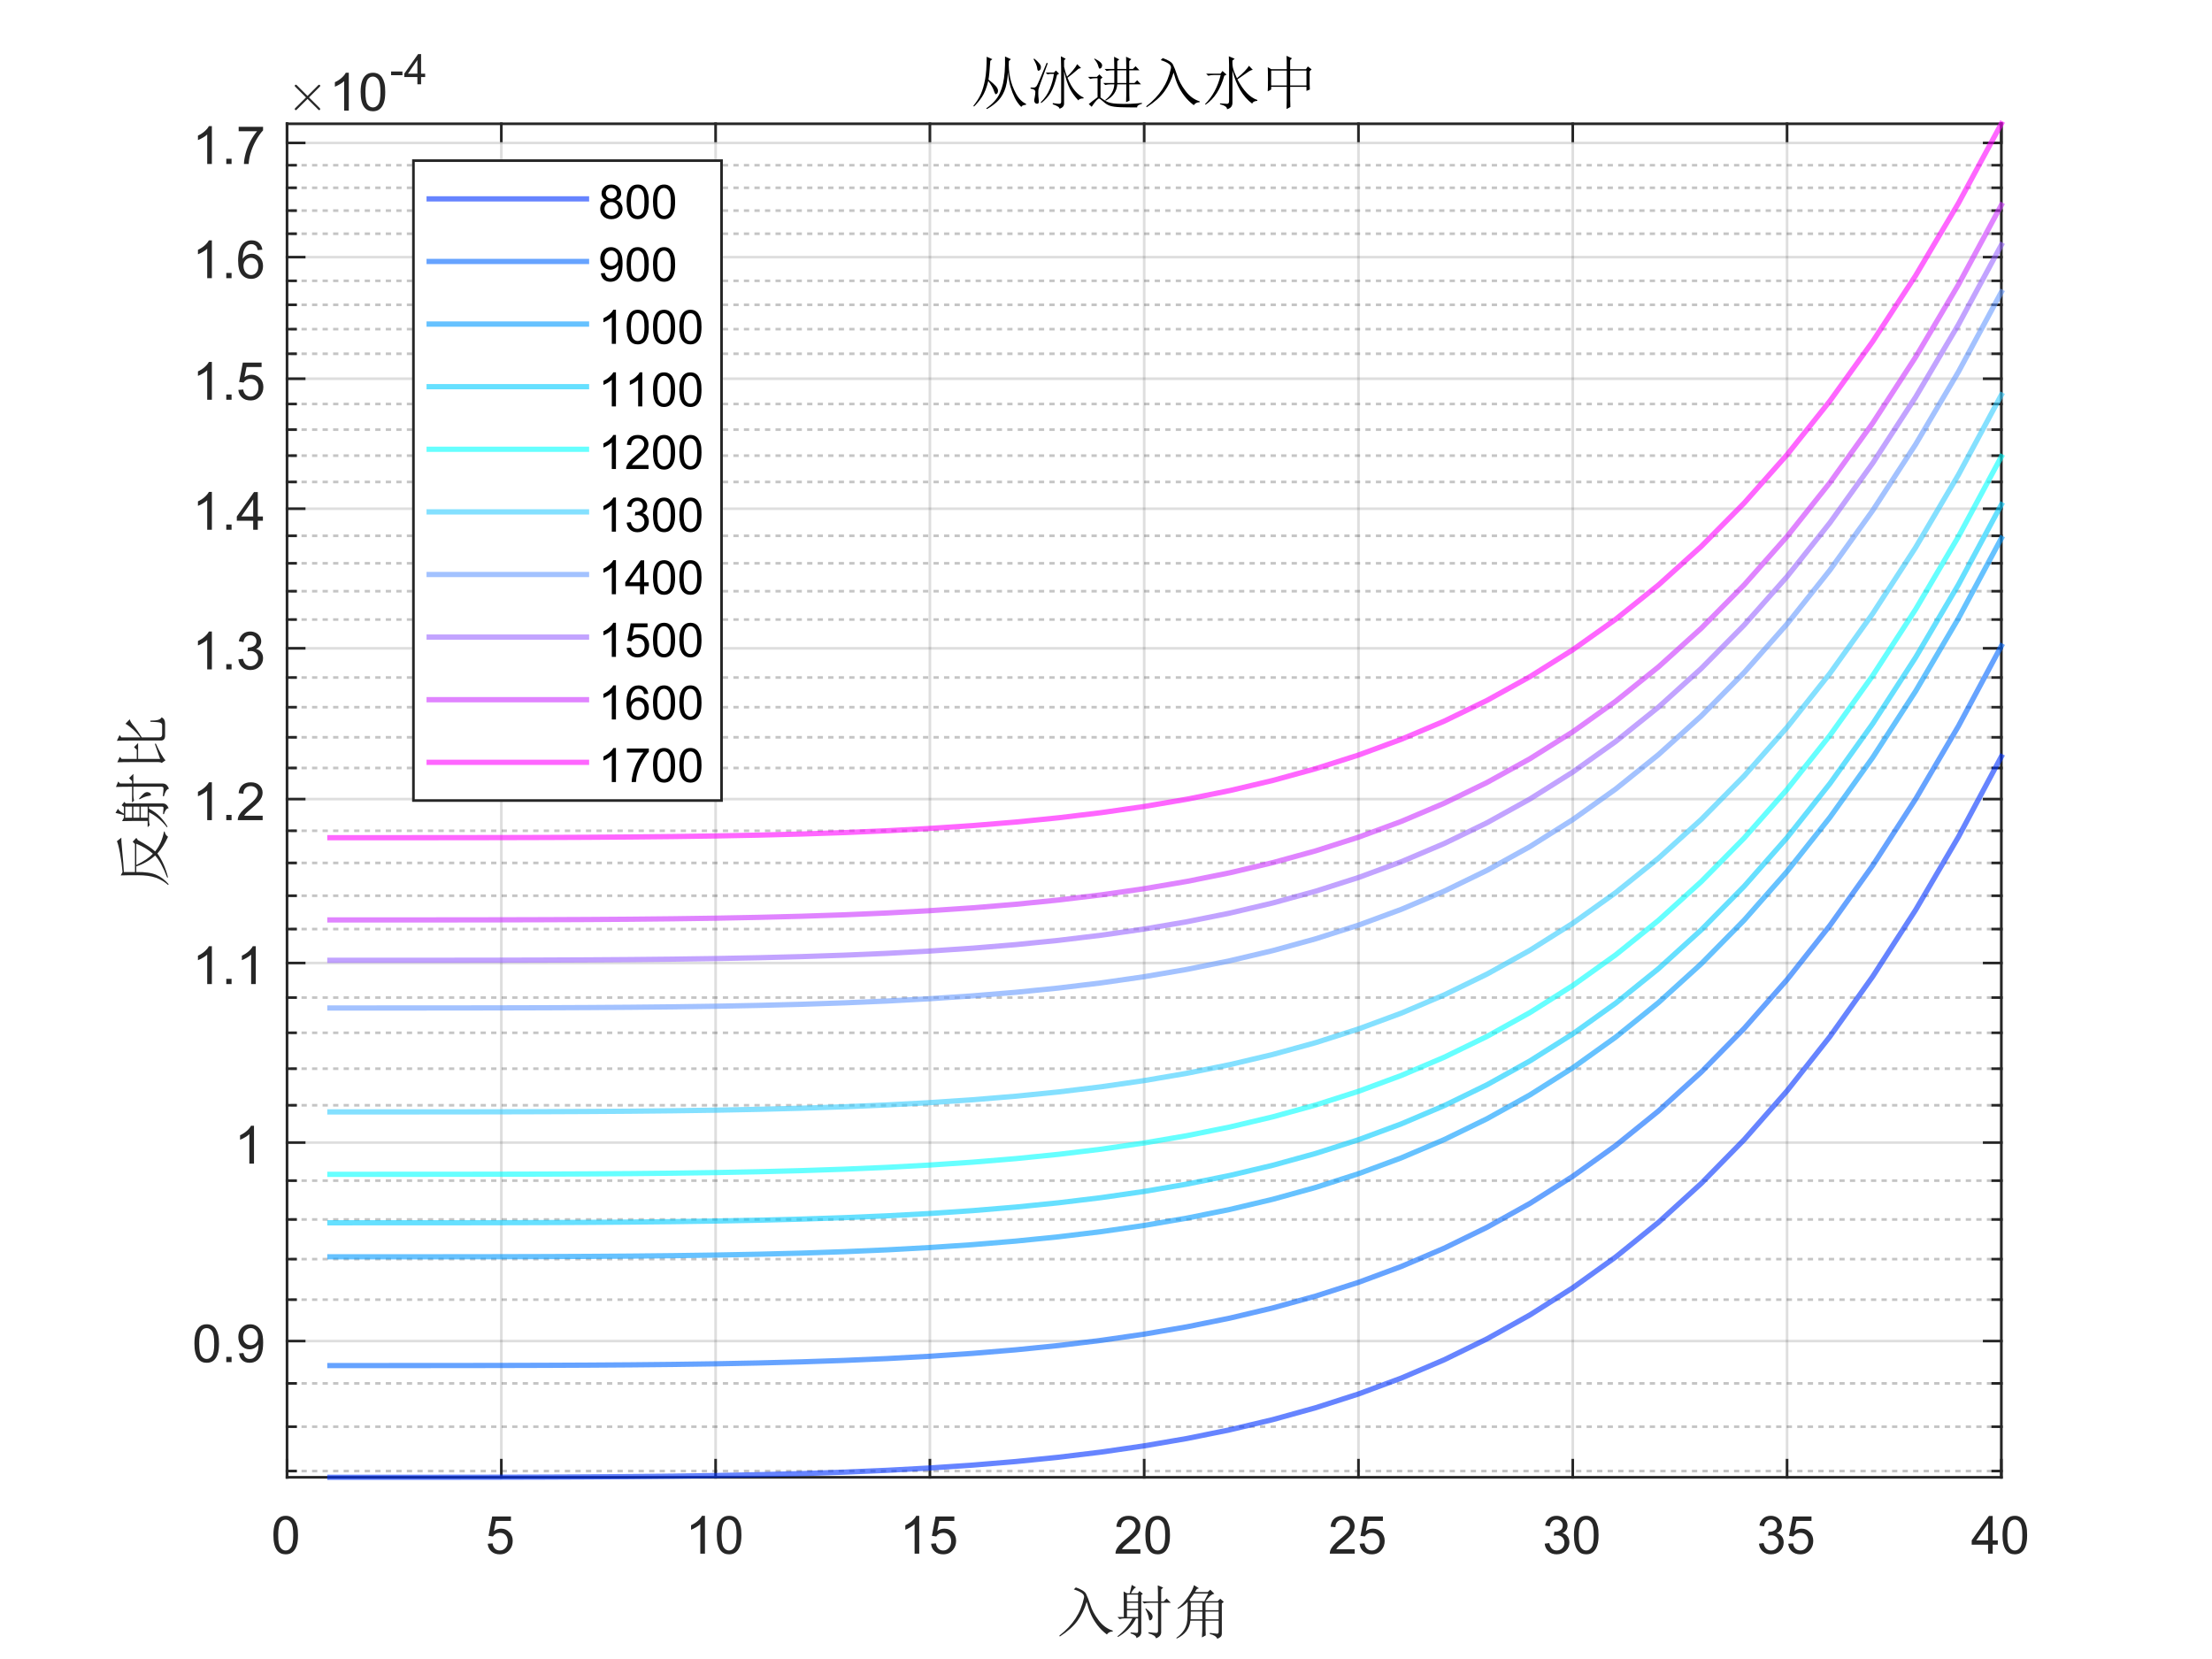 <?xml version="1.0"?>
<!DOCTYPE svg PUBLIC '-//W3C//DTD SVG 1.0//EN'
          'http://www.w3.org/TR/2001/REC-SVG-20010904/DTD/svg10.dtd'>
<svg xmlns:xlink="http://www.w3.org/1999/xlink" style="fill-opacity:1; color-rendering:auto; color-interpolation:auto; text-rendering:auto; stroke:black; stroke-linecap:square; stroke-miterlimit:10; shape-rendering:auto; stroke-opacity:1; fill:black; stroke-dasharray:none; font-weight:normal; stroke-width:1; font-family:'Dialog'; font-style:normal; stroke-linejoin:miter; font-size:12px; stroke-dashoffset:0; image-rendering:auto;" width="840" height="630" xmlns="http://www.w3.org/2000/svg"
><rect width="100%" height="100%" fill="#333333" stroke="none"/><!--Generated by the Batik Graphics2D SVG Generator--><defs id="genericDefs"
  /><g
  ><defs id="defs1"
    ><clipPath clipPathUnits="userSpaceOnUse" id="clipPath1"
      ><path d="M0 0 L840 0 L840 630 L0 630 L0 0 Z"
      /></clipPath
    ></defs
    ><g style="fill:white; stroke:white;"
    ><rect x="0" y="0" width="840" style="clip-path:url(#clipPath1); stroke:none;" height="630"
    /></g
    ><g style="fill:white; text-rendering:optimizeSpeed; color-rendering:optimizeSpeed; image-rendering:optimizeSpeed; shape-rendering:crispEdges; stroke:white; color-interpolation:sRGB;"
    ><rect x="0" width="840" height="630" y="0" style="stroke:none;"
      /><path style="stroke:none;" d="M109 561 L760 561 L760 47 L109 47 Z"
    /></g
    ><g style="stroke-linecap:butt; fill-opacity:0.149; fill:rgb(38,38,38); text-rendering:geometricPrecision; image-rendering:optimizeQuality; color-rendering:optimizeQuality; stroke-linejoin:round; stroke:rgb(38,38,38); color-interpolation:linearRGB; stroke-opacity:0.149;"
    ><line y2="47" style="fill:none;" x1="109" x2="109" y1="561"
      /><line y2="47" style="fill:none;" x1="190.375" x2="190.375" y1="561"
      /><line y2="47" style="fill:none;" x1="271.75" x2="271.75" y1="561"
      /><line y2="47" style="fill:none;" x1="353.125" x2="353.125" y1="561"
      /><line y2="47" style="fill:none;" x1="434.5" x2="434.5" y1="561"
      /><line y2="47" style="fill:none;" x1="515.875" x2="515.875" y1="561"
      /><line y2="47" style="fill:none;" x1="597.25" x2="597.25" y1="561"
      /><line y2="47" style="fill:none;" x1="678.625" x2="678.625" y1="561"
      /><line y2="47" style="fill:none;" x1="760" x2="760" y1="561"
    /></g
    ><g style="stroke-linecap:butt; fill-opacity:0.251; fill:rgb(26,26,26); text-rendering:geometricPrecision; image-rendering:optimizeQuality; color-rendering:optimizeQuality; stroke-linejoin:bevel; stroke-dasharray:1,3; stroke:rgb(26,26,26); color-interpolation:linearRGB; stroke-opacity:0.251; stroke-miterlimit:1;"
    ><line y2="558.622" style="fill:none;" x1="760" x2="109" y1="558.622"
      /><line y2="541.788" style="fill:none;" x1="760" x2="109" y1="541.788"
      /><line y2="525.341" style="fill:none;" x1="760" x2="109" y1="525.341"
      /><line y2="493.54" style="fill:none;" x1="760" x2="109" y1="493.54"
      /><line y2="478.154" style="fill:none;" x1="760" x2="109" y1="478.154"
      /><line y2="463.093" style="fill:none;" x1="760" x2="109" y1="463.093"
      /><line y2="448.341" style="fill:none;" x1="760" x2="109" y1="448.341"
      /><line y2="419.721" style="fill:none;" x1="760" x2="109" y1="419.721"
      /><line y2="405.83" style="fill:none;" x1="760" x2="109" y1="405.83"
      /><line y2="392.202" style="fill:none;" x1="760" x2="109" y1="392.202"
      /><line y2="378.83" style="fill:none;" x1="760" x2="109" y1="378.83"
      /><line y2="352.812" style="fill:none;" x1="760" x2="109" y1="352.812"
      /><line y2="340.15" style="fill:none;" x1="760" x2="109" y1="340.15"
      /><line y2="327.708" style="fill:none;" x1="760" x2="109" y1="327.708"
      /><line y2="315.478" style="fill:none;" x1="760" x2="109" y1="315.478"
      /><line y2="291.629" style="fill:none;" x1="760" x2="109" y1="291.629"
      /><line y2="279.996" style="fill:none;" x1="760" x2="109" y1="279.996"
      /><line y2="268.55" style="fill:none;" x1="760" x2="109" y1="268.55"
      /><line y2="257.283" style="fill:none;" x1="760" x2="109" y1="257.283"
      /><line y2="235.269" style="fill:none;" x1="760" x2="109" y1="235.269"
      /><line y2="224.511" style="fill:none;" x1="760" x2="109" y1="224.511"
      /><line y2="213.912" style="fill:none;" x1="760" x2="109" y1="213.912"
      /><line y2="203.468" style="fill:none;" x1="760" x2="109" y1="203.468"
      /><line y2="183.026" style="fill:none;" x1="760" x2="109" y1="183.026"
      /><line y2="173.021" style="fill:none;" x1="760" x2="109" y1="173.021"
      /><line y2="163.153" style="fill:none;" x1="760" x2="109" y1="163.153"
      /><line y2="153.419" style="fill:none;" x1="760" x2="109" y1="153.419"
      /><line y2="134.341" style="fill:none;" x1="760" x2="109" y1="134.341"
      /><line y2="124.989" style="fill:none;" x1="760" x2="109" y1="124.989"
      /><line y2="115.758" style="fill:none;" x1="760" x2="109" y1="115.758"
      /><line y2="106.644" style="fill:none;" x1="760" x2="109" y1="106.644"
      /><line y2="88.758" style="fill:none;" x1="760" x2="109" y1="88.758"
      /><line y2="79.98" style="fill:none;" x1="760" x2="109" y1="79.98"
      /><line y2="71.308" style="fill:none;" x1="760" x2="109" y1="71.308"
      /><line y2="62.74" style="fill:none;" x1="760" x2="109" y1="62.74"
    /></g
    ><g style="stroke-linecap:butt; fill-opacity:0.149; fill:rgb(38,38,38); text-rendering:geometricPrecision; image-rendering:optimizeQuality; color-rendering:optimizeQuality; stroke-linejoin:round; stroke:rgb(38,38,38); color-interpolation:linearRGB; stroke-opacity:0.149;"
    ><line y2="509.264" style="fill:none;" x1="760" x2="109" y1="509.264"
      /><line y2="433.888" style="fill:none;" x1="760" x2="109" y1="433.888"
      /><line y2="365.703" style="fill:none;" x1="760" x2="109" y1="365.703"
      /><line y2="303.454" style="fill:none;" x1="760" x2="109" y1="303.454"
      /><line y2="246.191" style="fill:none;" x1="760" x2="109" y1="246.191"
      /><line y2="193.174" style="fill:none;" x1="760" x2="109" y1="193.174"
      /><line y2="143.816" style="fill:none;" x1="760" x2="109" y1="143.816"
      /><line y2="97.645" style="fill:none;" x1="760" x2="109" y1="97.645"
      /><line y2="54.274" style="fill:none;" x1="760" x2="109" y1="54.274"
      /><line x1="109" x2="760" y1="561" style="stroke-linecap:square; fill-opacity:1; fill:none; stroke-opacity:1;" y2="561"
      /><line x1="109" x2="760" y1="47" style="stroke-linecap:square; fill-opacity:1; fill:none; stroke-opacity:1;" y2="47"
      /><line x1="109" x2="109" y1="561" style="stroke-linecap:square; fill-opacity:1; fill:none; stroke-opacity:1;" y2="554.49"
      /><line x1="190.375" x2="190.375" y1="561" style="stroke-linecap:square; fill-opacity:1; fill:none; stroke-opacity:1;" y2="554.49"
      /><line x1="271.75" x2="271.75" y1="561" style="stroke-linecap:square; fill-opacity:1; fill:none; stroke-opacity:1;" y2="554.49"
      /><line x1="353.125" x2="353.125" y1="561" style="stroke-linecap:square; fill-opacity:1; fill:none; stroke-opacity:1;" y2="554.49"
      /><line x1="434.5" x2="434.5" y1="561" style="stroke-linecap:square; fill-opacity:1; fill:none; stroke-opacity:1;" y2="554.49"
      /><line x1="515.875" x2="515.875" y1="561" style="stroke-linecap:square; fill-opacity:1; fill:none; stroke-opacity:1;" y2="554.49"
      /><line x1="597.25" x2="597.25" y1="561" style="stroke-linecap:square; fill-opacity:1; fill:none; stroke-opacity:1;" y2="554.49"
      /><line x1="678.625" x2="678.625" y1="561" style="stroke-linecap:square; fill-opacity:1; fill:none; stroke-opacity:1;" y2="554.49"
      /><line x1="760" x2="760" y1="561" style="stroke-linecap:square; fill-opacity:1; fill:none; stroke-opacity:1;" y2="554.49"
      /><line x1="109" x2="109" y1="47" style="stroke-linecap:square; fill-opacity:1; fill:none; stroke-opacity:1;" y2="53.51"
      /><line x1="190.375" x2="190.375" y1="47" style="stroke-linecap:square; fill-opacity:1; fill:none; stroke-opacity:1;" y2="53.51"
      /><line x1="271.75" x2="271.75" y1="47" style="stroke-linecap:square; fill-opacity:1; fill:none; stroke-opacity:1;" y2="53.51"
      /><line x1="353.125" x2="353.125" y1="47" style="stroke-linecap:square; fill-opacity:1; fill:none; stroke-opacity:1;" y2="53.51"
      /><line x1="434.5" x2="434.5" y1="47" style="stroke-linecap:square; fill-opacity:1; fill:none; stroke-opacity:1;" y2="53.51"
      /><line x1="515.875" x2="515.875" y1="47" style="stroke-linecap:square; fill-opacity:1; fill:none; stroke-opacity:1;" y2="53.51"
      /><line x1="597.25" x2="597.25" y1="47" style="stroke-linecap:square; fill-opacity:1; fill:none; stroke-opacity:1;" y2="53.51"
      /><line x1="678.625" x2="678.625" y1="47" style="stroke-linecap:square; fill-opacity:1; fill:none; stroke-opacity:1;" y2="53.51"
      /><line x1="760" x2="760" y1="47" style="stroke-linecap:square; fill-opacity:1; fill:none; stroke-opacity:1;" y2="53.51"
    /></g
    ><g transform="translate(109,569)" style="font-size:20px; fill:rgb(38,38,38); text-rendering:geometricPrecision; color-rendering:optimizeQuality; image-rendering:optimizeQuality; stroke:rgb(38,38,38); color-interpolation:linearRGB;"
    ><path style="stroke:none;" d="M-5.172 13.938 Q-5.172 11.406 -4.648 9.852 Q-4.125 8.297 -3.094 7.461 Q-2.062 6.625 -0.5 6.625 Q0.656 6.625 1.523 7.086 Q2.391 7.547 2.953 8.422 Q3.516 9.297 3.844 10.555 Q4.172 11.812 4.172 13.938 Q4.172 16.453 3.648 18 Q3.125 19.547 2.102 20.398 Q1.078 21.25 -0.5 21.25 Q-2.578 21.25 -3.75 19.766 Q-5.172 17.969 -5.172 13.938 ZM-3.359 13.938 Q-3.359 17.469 -2.539 18.633 Q-1.719 19.797 -0.5 19.797 Q0.703 19.797 1.531 18.625 Q2.359 17.453 2.359 13.938 Q2.359 10.406 1.531 9.242 Q0.703 8.078 -0.516 8.078 Q-1.734 8.078 -2.453 9.109 Q-3.359 10.406 -3.359 13.938 Z"
    /></g
    ><g transform="translate(190.375,569)" style="font-size:20px; fill:rgb(38,38,38); text-rendering:geometricPrecision; color-rendering:optimizeQuality; image-rendering:optimizeQuality; stroke:rgb(38,38,38); color-interpolation:linearRGB;"
    ><path style="stroke:none;" d="M-5.172 17.25 L-3.328 17.094 Q-3.125 18.438 -2.375 19.117 Q-1.625 19.797 -0.562 19.797 Q0.703 19.797 1.578 18.844 Q2.453 17.891 2.453 16.297 Q2.453 14.797 1.609 13.93 Q0.766 13.062 -0.594 13.062 Q-1.453 13.062 -2.133 13.445 Q-2.812 13.828 -3.203 14.453 L-4.859 14.234 L-3.469 6.875 L3.656 6.875 L3.656 8.562 L-2.062 8.562 L-2.828 12.406 Q-1.547 11.5 -0.125 11.5 Q1.75 11.5 3.039 12.805 Q4.328 14.109 4.328 16.141 Q4.328 18.094 3.188 19.5 Q1.812 21.25 -0.562 21.25 Q-2.516 21.25 -3.758 20.156 Q-5 19.062 -5.172 17.25 Z"
    /></g
    ><g transform="translate(271.75,569)" style="font-size:20px; fill:rgb(38,38,38); text-rendering:geometricPrecision; color-rendering:optimizeQuality; image-rendering:optimizeQuality; stroke:rgb(38,38,38); color-interpolation:linearRGB;"
    ><path style="stroke:none;" d="M-4.047 21 L-5.812 21 L-5.812 9.797 Q-6.438 10.406 -7.469 11.008 Q-8.5 11.609 -9.328 11.922 L-9.328 10.219 Q-7.844 9.531 -6.742 8.539 Q-5.641 7.547 -5.188 6.625 L-4.047 6.625 L-4.047 21 ZM0.451 13.938 Q0.451 11.406 0.975 9.852 Q1.498 8.297 2.529 7.461 Q3.561 6.625 5.123 6.625 Q6.279 6.625 7.146 7.086 Q8.014 7.547 8.576 8.422 Q9.139 9.297 9.467 10.555 Q9.795 11.812 9.795 13.938 Q9.795 16.453 9.271 18 Q8.748 19.547 7.725 20.398 Q6.701 21.25 5.123 21.25 Q3.045 21.25 1.873 19.766 Q0.451 17.969 0.451 13.938 ZM2.264 13.938 Q2.264 17.469 3.084 18.633 Q3.904 19.797 5.123 19.797 Q6.326 19.797 7.154 18.625 Q7.982 17.453 7.982 13.938 Q7.982 10.406 7.154 9.242 Q6.326 8.078 5.107 8.078 Q3.889 8.078 3.17 9.109 Q2.264 10.406 2.264 13.938 Z"
    /></g
    ><g transform="translate(353.125,569)" style="font-size:20px; fill:rgb(38,38,38); text-rendering:geometricPrecision; color-rendering:optimizeQuality; image-rendering:optimizeQuality; stroke:rgb(38,38,38); color-interpolation:linearRGB;"
    ><path style="stroke:none;" d="M-4.047 21 L-5.812 21 L-5.812 9.797 Q-6.438 10.406 -7.469 11.008 Q-8.5 11.609 -9.328 11.922 L-9.328 10.219 Q-7.844 9.531 -6.742 8.539 Q-5.641 7.547 -5.188 6.625 L-4.047 6.625 L-4.047 21 ZM0.451 17.25 L2.295 17.094 Q2.498 18.438 3.248 19.117 Q3.998 19.797 5.061 19.797 Q6.326 19.797 7.201 18.844 Q8.076 17.891 8.076 16.297 Q8.076 14.797 7.232 13.93 Q6.389 13.062 5.029 13.062 Q4.17 13.062 3.49 13.445 Q2.811 13.828 2.42 14.453 L0.764 14.234 L2.154 6.875 L9.279 6.875 L9.279 8.562 L3.561 8.562 L2.795 12.406 Q4.076 11.5 5.498 11.5 Q7.373 11.5 8.662 12.805 Q9.951 14.109 9.951 16.141 Q9.951 18.094 8.81 19.5 Q7.436 21.25 5.061 21.25 Q3.107 21.25 1.865 20.156 Q0.623 19.062 0.451 17.25 Z"
    /></g
    ><g transform="translate(434.5,569)" style="font-size:20px; fill:rgb(38,38,38); text-rendering:geometricPrecision; color-rendering:optimizeQuality; image-rendering:optimizeQuality; stroke:rgb(38,38,38); color-interpolation:linearRGB;"
    ><path style="stroke:none;" d="M-1.438 19.312 L-1.438 21 L-10.891 21 Q-10.906 20.359 -10.688 19.781 Q-10.328 18.812 -9.531 17.875 Q-8.734 16.938 -7.234 15.703 Q-4.891 13.797 -4.07 12.68 Q-3.25 11.562 -3.25 10.562 Q-3.25 9.516 -4 8.797 Q-4.75 8.078 -5.953 8.078 Q-7.219 8.078 -7.984 8.844 Q-8.75 9.609 -8.75 10.953 L-10.562 10.766 Q-10.375 8.75 -9.164 7.688 Q-7.953 6.625 -5.906 6.625 Q-3.859 6.625 -2.656 7.766 Q-1.453 8.906 -1.453 10.594 Q-1.453 11.453 -1.805 12.289 Q-2.156 13.125 -2.969 14.039 Q-3.781 14.953 -5.672 16.562 Q-7.266 17.891 -7.711 18.359 Q-8.156 18.828 -8.453 19.312 L-1.438 19.312 ZM0.451 13.938 Q0.451 11.406 0.975 9.852 Q1.498 8.297 2.529 7.461 Q3.561 6.625 5.123 6.625 Q6.279 6.625 7.146 7.086 Q8.014 7.547 8.576 8.422 Q9.139 9.297 9.467 10.555 Q9.795 11.812 9.795 13.938 Q9.795 16.453 9.271 18 Q8.748 19.547 7.725 20.398 Q6.701 21.25 5.123 21.25 Q3.045 21.25 1.873 19.766 Q0.451 17.969 0.451 13.938 ZM2.264 13.938 Q2.264 17.469 3.084 18.633 Q3.904 19.797 5.123 19.797 Q6.326 19.797 7.154 18.625 Q7.982 17.453 7.982 13.938 Q7.982 10.406 7.154 9.242 Q6.326 8.078 5.107 8.078 Q3.889 8.078 3.17 9.109 Q2.264 10.406 2.264 13.938 Z"
    /></g
    ><g transform="translate(515.875,569)" style="font-size:20px; fill:rgb(38,38,38); text-rendering:geometricPrecision; color-rendering:optimizeQuality; image-rendering:optimizeQuality; stroke:rgb(38,38,38); color-interpolation:linearRGB;"
    ><path style="stroke:none;" d="M-1.438 19.312 L-1.438 21 L-10.891 21 Q-10.906 20.359 -10.688 19.781 Q-10.328 18.812 -9.531 17.875 Q-8.734 16.938 -7.234 15.703 Q-4.891 13.797 -4.07 12.68 Q-3.25 11.562 -3.25 10.562 Q-3.25 9.516 -4 8.797 Q-4.75 8.078 -5.953 8.078 Q-7.219 8.078 -7.984 8.844 Q-8.75 9.609 -8.75 10.953 L-10.562 10.766 Q-10.375 8.75 -9.164 7.688 Q-7.953 6.625 -5.906 6.625 Q-3.859 6.625 -2.656 7.766 Q-1.453 8.906 -1.453 10.594 Q-1.453 11.453 -1.805 12.289 Q-2.156 13.125 -2.969 14.039 Q-3.781 14.953 -5.672 16.562 Q-7.266 17.891 -7.711 18.359 Q-8.156 18.828 -8.453 19.312 L-1.438 19.312 ZM0.451 17.25 L2.295 17.094 Q2.498 18.438 3.248 19.117 Q3.998 19.797 5.061 19.797 Q6.326 19.797 7.201 18.844 Q8.076 17.891 8.076 16.297 Q8.076 14.797 7.232 13.93 Q6.389 13.062 5.029 13.062 Q4.17 13.062 3.49 13.445 Q2.811 13.828 2.42 14.453 L0.764 14.234 L2.154 6.875 L9.279 6.875 L9.279 8.562 L3.561 8.562 L2.795 12.406 Q4.076 11.5 5.498 11.5 Q7.373 11.5 8.662 12.805 Q9.951 14.109 9.951 16.141 Q9.951 18.094 8.81 19.5 Q7.436 21.25 5.061 21.25 Q3.107 21.25 1.865 20.156 Q0.623 19.062 0.451 17.25 Z"
    /></g
    ><g transform="translate(597.25,569)" style="font-size:20px; fill:rgb(38,38,38); text-rendering:geometricPrecision; color-rendering:optimizeQuality; image-rendering:optimizeQuality; stroke:rgb(38,38,38); color-interpolation:linearRGB;"
    ><path style="stroke:none;" d="M-10.656 17.219 L-8.906 16.984 Q-8.594 18.484 -7.867 19.141 Q-7.141 19.797 -6.094 19.797 Q-4.859 19.797 -4.008 18.938 Q-3.156 18.078 -3.156 16.812 Q-3.156 15.594 -3.945 14.812 Q-4.734 14.031 -5.953 14.031 Q-6.453 14.031 -7.188 14.219 L-7 12.672 Q-6.828 12.703 -6.719 12.703 Q-5.594 12.703 -4.695 12.117 Q-3.797 11.531 -3.797 10.312 Q-3.797 9.344 -4.453 8.703 Q-5.109 8.062 -6.141 8.062 Q-7.156 8.062 -7.844 8.711 Q-8.531 9.359 -8.719 10.641 L-10.484 10.328 Q-10.156 8.562 -9.016 7.594 Q-7.875 6.625 -6.172 6.625 Q-5 6.625 -4.016 7.125 Q-3.031 7.625 -2.508 8.5 Q-1.984 9.375 -1.984 10.344 Q-1.984 11.266 -2.484 12.031 Q-2.984 12.797 -3.953 13.25 Q-2.688 13.531 -1.984 14.461 Q-1.281 15.391 -1.281 16.766 Q-1.281 18.641 -2.648 19.945 Q-4.016 21.25 -6.109 21.25 Q-8 21.25 -9.242 20.125 Q-10.484 19 -10.656 17.219 ZM0.451 13.938 Q0.451 11.406 0.975 9.852 Q1.498 8.297 2.529 7.461 Q3.561 6.625 5.123 6.625 Q6.279 6.625 7.146 7.086 Q8.014 7.547 8.576 8.422 Q9.139 9.297 9.467 10.555 Q9.795 11.812 9.795 13.938 Q9.795 16.453 9.271 18 Q8.748 19.547 7.725 20.398 Q6.701 21.25 5.123 21.25 Q3.045 21.25 1.873 19.766 Q0.451 17.969 0.451 13.938 ZM2.264 13.938 Q2.264 17.469 3.084 18.633 Q3.904 19.797 5.123 19.797 Q6.326 19.797 7.154 18.625 Q7.982 17.453 7.982 13.938 Q7.982 10.406 7.154 9.242 Q6.326 8.078 5.107 8.078 Q3.889 8.078 3.17 9.109 Q2.264 10.406 2.264 13.938 Z"
    /></g
    ><g transform="translate(678.625,569)" style="font-size:20px; fill:rgb(38,38,38); text-rendering:geometricPrecision; color-rendering:optimizeQuality; image-rendering:optimizeQuality; stroke:rgb(38,38,38); color-interpolation:linearRGB;"
    ><path style="stroke:none;" d="M-10.656 17.219 L-8.906 16.984 Q-8.594 18.484 -7.867 19.141 Q-7.141 19.797 -6.094 19.797 Q-4.859 19.797 -4.008 18.938 Q-3.156 18.078 -3.156 16.812 Q-3.156 15.594 -3.945 14.812 Q-4.734 14.031 -5.953 14.031 Q-6.453 14.031 -7.188 14.219 L-7 12.672 Q-6.828 12.703 -6.719 12.703 Q-5.594 12.703 -4.695 12.117 Q-3.797 11.531 -3.797 10.312 Q-3.797 9.344 -4.453 8.703 Q-5.109 8.062 -6.141 8.062 Q-7.156 8.062 -7.844 8.711 Q-8.531 9.359 -8.719 10.641 L-10.484 10.328 Q-10.156 8.562 -9.016 7.594 Q-7.875 6.625 -6.172 6.625 Q-5 6.625 -4.016 7.125 Q-3.031 7.625 -2.508 8.5 Q-1.984 9.375 -1.984 10.344 Q-1.984 11.266 -2.484 12.031 Q-2.984 12.797 -3.953 13.25 Q-2.688 13.531 -1.984 14.461 Q-1.281 15.391 -1.281 16.766 Q-1.281 18.641 -2.648 19.945 Q-4.016 21.25 -6.109 21.25 Q-8 21.25 -9.242 20.125 Q-10.484 19 -10.656 17.219 ZM0.451 17.25 L2.295 17.094 Q2.498 18.438 3.248 19.117 Q3.998 19.797 5.061 19.797 Q6.326 19.797 7.201 18.844 Q8.076 17.891 8.076 16.297 Q8.076 14.797 7.232 13.93 Q6.389 13.062 5.029 13.062 Q4.17 13.062 3.49 13.445 Q2.811 13.828 2.42 14.453 L0.764 14.234 L2.154 6.875 L9.279 6.875 L9.279 8.562 L3.561 8.562 L2.795 12.406 Q4.076 11.5 5.498 11.5 Q7.373 11.5 8.662 12.805 Q9.951 14.109 9.951 16.141 Q9.951 18.094 8.81 19.5 Q7.436 21.25 5.061 21.25 Q3.107 21.25 1.865 20.156 Q0.623 19.062 0.451 17.25 Z"
    /></g
    ><g transform="translate(760,569)" style="font-size:20px; fill:rgb(38,38,38); text-rendering:geometricPrecision; color-rendering:optimizeQuality; image-rendering:optimizeQuality; stroke:rgb(38,38,38); color-interpolation:linearRGB;"
    ><path style="stroke:none;" d="M-5.031 21 L-5.031 17.578 L-11.25 17.578 L-11.25 15.953 L-4.719 6.688 L-3.281 6.688 L-3.281 15.953 L-1.344 15.953 L-1.344 17.578 L-3.281 17.578 L-3.281 21 L-5.031 21 ZM-5.031 15.953 L-5.031 9.5 L-9.516 15.953 L-5.031 15.953 ZM0.451 13.938 Q0.451 11.406 0.975 9.852 Q1.498 8.297 2.529 7.461 Q3.561 6.625 5.123 6.625 Q6.279 6.625 7.146 7.086 Q8.014 7.547 8.576 8.422 Q9.139 9.297 9.467 10.555 Q9.795 11.812 9.795 13.938 Q9.795 16.453 9.271 18 Q8.748 19.547 7.725 20.398 Q6.701 21.25 5.123 21.25 Q3.045 21.25 1.873 19.766 Q0.451 17.969 0.451 13.938 ZM2.264 13.938 Q2.264 17.469 3.084 18.633 Q3.904 19.797 5.123 19.797 Q6.326 19.797 7.154 18.625 Q7.982 17.453 7.982 13.938 Q7.982 10.406 7.154 9.242 Q6.326 8.078 5.107 8.078 Q3.889 8.078 3.17 9.109 Q2.264 10.406 2.264 13.938 Z"
    /></g
    ><g transform="translate(434.5,597)" style="font-size:22px; fill:rgb(38,38,38); text-rendering:geometricPrecision; color-rendering:optimizeQuality; image-rendering:optimizeQuality; stroke:rgb(38,38,38); color-interpolation:linearRGB;"
    ><path style="stroke:none;" d="M-26.719 6.578 L-25.953 5.812 Q-22.766 6.922 -22.078 8.258 Q-21.391 9.594 -20.453 12.422 Q-19.594 15.266 -17.312 18.273 Q-15.031 21.281 -11.938 22.219 L-11.938 22.562 Q-13.406 22.562 -14.172 23.688 Q-16.328 22.047 -17.789 20.117 Q-19.25 18.188 -20.148 16.211 Q-21.047 14.234 -21.828 11.312 Q-23.031 15.266 -25.266 18.398 Q-27.5 21.531 -32.047 24.469 L-32.219 24.125 Q-28.359 21.109 -26.078 17.625 Q-23.797 14.141 -22.859 9.766 Q-22.594 8.734 -23.672 7.961 Q-24.75 7.188 -26.719 6.578 ZM-6.531 8.562 L-6.531 11.141 L-2.312 11.141 L-2.312 8.562 L-6.531 8.562 ZM-6.531 11.656 L-6.531 13.969 L-2.312 13.969 L-2.312 11.656 L-6.531 11.656 ZM-6.531 14.484 L-6.531 17.062 L-2.312 17.062 L-2.312 14.484 L-6.531 14.484 ZM-4.719 4.859 L-3.094 5.812 Q-3.953 6.062 -4.984 8.047 L-2.406 8.047 L-1.797 7.188 L-0.516 8.219 L-1.109 8.734 L-1.109 22.828 Q-1.109 24.297 -2.922 25.062 Q-2.922 23.953 -5.156 23.266 L-5.156 22.906 Q-3.344 23.094 -2.828 23.094 Q-2.312 23.094 -2.312 22.484 L-2.312 17.578 L-3.094 17.578 Q-4.375 20.078 -6.18 21.797 Q-7.984 23.516 -9.969 24.641 L-10.141 24.375 Q-8.25 22.906 -6.828 21.188 Q-5.406 19.469 -4.469 17.578 L-7.297 17.578 Q-8.422 17.578 -9.359 17.844 L-10.141 17.062 L-7.734 17.062 Q-7.734 9.25 -7.812 7.359 L-6.531 8.047 L-5.5 8.047 Q-4.984 6.156 -4.719 4.859 ZM5.25 11.141 Q5.25 7.188 5.156 5.031 L7.219 5.891 L6.453 6.578 L6.453 11.141 L7.391 11.141 L8.516 10.016 L10.141 11.656 L6.453 11.656 L6.453 22.656 Q6.531 24.375 4.469 25.156 Q4.297 23.953 1.641 23.266 L1.641 22.828 Q3.953 23.094 4.602 23.094 Q5.25 23.094 5.25 22.312 L5.25 11.656 L2.062 11.656 Q0.953 11.656 0 11.906 L-0.766 11.141 L5.25 11.141 ZM0.438 13.969 L0.688 13.797 Q2.156 15 2.711 15.688 Q3.266 16.375 3.18 17.062 Q3.094 17.75 2.75 18.055 Q2.406 18.359 2.234 18.359 Q1.812 18.359 1.719 17.234 Q1.469 15.781 0.438 13.969 ZM19 8.125 Q18.141 9.328 17.188 10.531 L17.625 11.047 L22.859 11.047 L24.328 8.125 L19 8.125 ZM17.703 11.562 L17.703 14.484 L22.094 14.484 L22.094 11.562 L17.703 11.562 ZM23.297 11.562 L23.297 14.484 L28.281 14.484 L28.281 11.562 L23.297 11.562 ZM17.703 15 Q17.703 16.641 17.625 17.922 L22.094 17.922 L22.094 15 L17.703 15 ZM23.297 15 L23.297 17.922 L28.281 17.922 L28.281 15 L23.297 15 ZM24.922 23.094 Q26.984 23.344 27.633 23.391 Q28.281 23.438 28.281 22.734 L28.281 18.438 L23.297 18.438 Q23.297 23.172 23.375 24.031 L21.922 24.812 Q22.094 23.609 22.094 18.438 L17.531 18.438 Q17.281 20.766 15.992 22.445 Q14.703 24.125 12.375 25.234 L12.203 24.984 Q13.75 23.859 14.742 22.57 Q15.734 21.281 16.164 19.516 Q16.594 17.75 16.5 11.312 Q15.125 12.766 12.891 13.969 L12.641 13.719 Q14.875 12.078 16.68 9.414 Q18.484 6.75 18.906 4.953 L20.797 6.156 L20.031 6.406 Q19.688 6.844 19.25 7.609 L24.156 7.609 L25.094 6.672 L26.641 8.219 Q25.953 8.391 25.398 8.773 Q24.844 9.156 23.297 11.047 L27.938 11.047 L28.875 10.109 L30.25 11.312 L29.484 11.906 L29.484 22.828 Q29.562 24.031 29.094 24.508 Q28.625 24.984 27.766 25.328 Q27.25 24.031 24.922 23.516 L24.922 23.094 Z"
    /></g
    ><g style="fill:rgb(38,38,38); text-rendering:geometricPrecision; color-rendering:optimizeQuality; image-rendering:optimizeQuality; stroke-linejoin:round; stroke:rgb(38,38,38); color-interpolation:linearRGB;"
    ><line y2="47" style="fill:none;" x1="109" x2="109" y1="561"
      /><line y2="47" style="fill:none;" x1="760" x2="760" y1="561"
      /><line y2="509.264" style="fill:none;" x1="109" x2="115.51" y1="509.264"
      /><line y2="433.888" style="fill:none;" x1="109" x2="115.51" y1="433.888"
      /><line y2="365.703" style="fill:none;" x1="109" x2="115.51" y1="365.703"
      /><line y2="303.454" style="fill:none;" x1="109" x2="115.51" y1="303.454"
      /><line y2="246.191" style="fill:none;" x1="109" x2="115.51" y1="246.191"
      /><line y2="193.174" style="fill:none;" x1="109" x2="115.51" y1="193.174"
      /><line y2="143.816" style="fill:none;" x1="109" x2="115.51" y1="143.816"
      /><line y2="97.645" style="fill:none;" x1="109" x2="115.51" y1="97.645"
      /><line y2="54.274" style="fill:none;" x1="109" x2="115.51" y1="54.274"
      /><line y2="509.264" style="fill:none;" x1="760" x2="753.49" y1="509.264"
      /><line y2="433.888" style="fill:none;" x1="760" x2="753.49" y1="433.888"
      /><line y2="365.703" style="fill:none;" x1="760" x2="753.49" y1="365.703"
      /><line y2="303.454" style="fill:none;" x1="760" x2="753.49" y1="303.454"
      /><line y2="246.191" style="fill:none;" x1="760" x2="753.49" y1="246.191"
      /><line y2="193.174" style="fill:none;" x1="760" x2="753.49" y1="193.174"
      /><line y2="143.816" style="fill:none;" x1="760" x2="753.49" y1="143.816"
      /><line y2="97.645" style="fill:none;" x1="760" x2="753.49" y1="97.645"
      /><line y2="54.274" style="fill:none;" x1="760" x2="753.49" y1="54.274"
      /><line y2="558.622" style="fill:none;" x1="109" x2="112.255" y1="558.622"
      /><line y2="541.788" style="fill:none;" x1="109" x2="112.255" y1="541.788"
      /><line y2="525.341" style="fill:none;" x1="109" x2="112.255" y1="525.341"
      /><line y2="493.54" style="fill:none;" x1="109" x2="112.255" y1="493.54"
      /><line y2="478.154" style="fill:none;" x1="109" x2="112.255" y1="478.154"
      /><line y2="463.093" style="fill:none;" x1="109" x2="112.255" y1="463.093"
      /><line y2="448.341" style="fill:none;" x1="109" x2="112.255" y1="448.341"
      /><line y2="419.721" style="fill:none;" x1="109" x2="112.255" y1="419.721"
      /><line y2="405.83" style="fill:none;" x1="109" x2="112.255" y1="405.83"
      /><line y2="392.202" style="fill:none;" x1="109" x2="112.255" y1="392.202"
      /><line y2="378.83" style="fill:none;" x1="109" x2="112.255" y1="378.83"
      /><line y2="352.812" style="fill:none;" x1="109" x2="112.255" y1="352.812"
      /><line y2="340.15" style="fill:none;" x1="109" x2="112.255" y1="340.15"
      /><line y2="327.708" style="fill:none;" x1="109" x2="112.255" y1="327.708"
      /><line y2="315.478" style="fill:none;" x1="109" x2="112.255" y1="315.478"
      /><line y2="291.629" style="fill:none;" x1="109" x2="112.255" y1="291.629"
      /><line y2="279.996" style="fill:none;" x1="109" x2="112.255" y1="279.996"
      /><line y2="268.55" style="fill:none;" x1="109" x2="112.255" y1="268.55"
      /><line y2="257.283" style="fill:none;" x1="109" x2="112.255" y1="257.283"
      /><line y2="235.269" style="fill:none;" x1="109" x2="112.255" y1="235.269"
      /><line y2="224.511" style="fill:none;" x1="109" x2="112.255" y1="224.511"
      /><line y2="213.912" style="fill:none;" x1="109" x2="112.255" y1="213.912"
      /><line y2="203.468" style="fill:none;" x1="109" x2="112.255" y1="203.468"
      /><line y2="183.026" style="fill:none;" x1="109" x2="112.255" y1="183.026"
      /><line y2="173.021" style="fill:none;" x1="109" x2="112.255" y1="173.021"
      /><line y2="163.153" style="fill:none;" x1="109" x2="112.255" y1="163.153"
      /><line y2="153.419" style="fill:none;" x1="109" x2="112.255" y1="153.419"
      /><line y2="134.341" style="fill:none;" x1="109" x2="112.255" y1="134.341"
      /><line y2="124.989" style="fill:none;" x1="109" x2="112.255" y1="124.989"
      /><line y2="115.758" style="fill:none;" x1="109" x2="112.255" y1="115.758"
      /><line y2="106.644" style="fill:none;" x1="109" x2="112.255" y1="106.644"
      /><line y2="88.758" style="fill:none;" x1="109" x2="112.255" y1="88.758"
      /><line y2="79.98" style="fill:none;" x1="109" x2="112.255" y1="79.98"
      /><line y2="71.308" style="fill:none;" x1="109" x2="112.255" y1="71.308"
      /><line y2="62.74" style="fill:none;" x1="109" x2="112.255" y1="62.74"
      /><line y2="558.622" style="fill:none;" x1="760" x2="756.745" y1="558.622"
      /><line y2="541.788" style="fill:none;" x1="760" x2="756.745" y1="541.788"
      /><line y2="525.341" style="fill:none;" x1="760" x2="756.745" y1="525.341"
      /><line y2="493.54" style="fill:none;" x1="760" x2="756.745" y1="493.54"
      /><line y2="478.154" style="fill:none;" x1="760" x2="756.745" y1="478.154"
      /><line y2="463.093" style="fill:none;" x1="760" x2="756.745" y1="463.093"
      /><line y2="448.341" style="fill:none;" x1="760" x2="756.745" y1="448.341"
      /><line y2="419.721" style="fill:none;" x1="760" x2="756.745" y1="419.721"
      /><line y2="405.83" style="fill:none;" x1="760" x2="756.745" y1="405.83"
      /><line y2="392.202" style="fill:none;" x1="760" x2="756.745" y1="392.202"
      /><line y2="378.83" style="fill:none;" x1="760" x2="756.745" y1="378.83"
      /><line y2="352.812" style="fill:none;" x1="760" x2="756.745" y1="352.812"
      /><line y2="340.15" style="fill:none;" x1="760" x2="756.745" y1="340.15"
      /><line y2="327.708" style="fill:none;" x1="760" x2="756.745" y1="327.708"
      /><line y2="315.478" style="fill:none;" x1="760" x2="756.745" y1="315.478"
      /><line y2="291.629" style="fill:none;" x1="760" x2="756.745" y1="291.629"
      /><line y2="279.996" style="fill:none;" x1="760" x2="756.745" y1="279.996"
      /><line y2="268.55" style="fill:none;" x1="760" x2="756.745" y1="268.55"
      /><line y2="257.283" style="fill:none;" x1="760" x2="756.745" y1="257.283"
      /><line y2="235.269" style="fill:none;" x1="760" x2="756.745" y1="235.269"
      /><line y2="224.511" style="fill:none;" x1="760" x2="756.745" y1="224.511"
      /><line y2="213.912" style="fill:none;" x1="760" x2="756.745" y1="213.912"
      /><line y2="203.468" style="fill:none;" x1="760" x2="756.745" y1="203.468"
      /><line y2="183.026" style="fill:none;" x1="760" x2="756.745" y1="183.026"
      /><line y2="173.021" style="fill:none;" x1="760" x2="756.745" y1="173.021"
      /><line y2="163.153" style="fill:none;" x1="760" x2="756.745" y1="163.153"
      /><line y2="153.419" style="fill:none;" x1="760" x2="756.745" y1="153.419"
      /><line y2="134.341" style="fill:none;" x1="760" x2="756.745" y1="134.341"
      /><line y2="124.989" style="fill:none;" x1="760" x2="756.745" y1="124.989"
      /><line y2="115.758" style="fill:none;" x1="760" x2="756.745" y1="115.758"
      /><line y2="106.644" style="fill:none;" x1="760" x2="756.745" y1="106.644"
      /><line y2="88.758" style="fill:none;" x1="760" x2="756.745" y1="88.758"
      /><line y2="79.98" style="fill:none;" x1="760" x2="756.745" y1="79.98"
      /><line y2="71.308" style="fill:none;" x1="760" x2="756.745" y1="71.308"
      /><line y2="62.74" style="fill:none;" x1="760" x2="756.745" y1="62.74"
    /></g
    ><g transform="translate(101,509.264)" style="font-size:20px; fill:rgb(38,38,38); text-rendering:geometricPrecision; color-rendering:optimizeQuality; image-rendering:optimizeQuality; stroke:rgb(38,38,38); color-interpolation:linearRGB;"
    ><path style="stroke:none;" d="M-27.172 0.938 Q-27.172 -1.594 -26.648 -3.148 Q-26.125 -4.703 -25.094 -5.539 Q-24.062 -6.375 -22.5 -6.375 Q-21.344 -6.375 -20.477 -5.914 Q-19.609 -5.453 -19.047 -4.578 Q-18.484 -3.703 -18.156 -2.445 Q-17.828 -1.188 -17.828 0.938 Q-17.828 3.453 -18.352 5 Q-18.875 6.547 -19.898 7.398 Q-20.922 8.25 -22.5 8.25 Q-24.578 8.25 -25.75 6.766 Q-27.172 4.969 -27.172 0.938 ZM-25.359 0.938 Q-25.359 4.469 -24.539 5.633 Q-23.719 6.797 -22.5 6.797 Q-21.297 6.797 -20.469 5.625 Q-19.641 4.453 -19.641 0.938 Q-19.641 -2.594 -20.469 -3.758 Q-21.297 -4.922 -22.516 -4.922 Q-23.734 -4.922 -24.453 -3.891 Q-25.359 -2.594 -25.359 0.938 ZM-15.065 8 L-15.065 6 L-13.065 6 L-13.065 8 L-15.065 8 ZM-10.227 4.688 L-8.539 4.531 Q-8.32 5.719 -7.719 6.258 Q-7.117 6.797 -6.164 6.797 Q-5.352 6.797 -4.742 6.43 Q-4.133 6.062 -3.742 5.438 Q-3.352 4.812 -3.086 3.758 Q-2.82 2.703 -2.82 1.609 Q-2.82 1.5 -2.836 1.266 Q-3.367 2.094 -4.273 2.617 Q-5.18 3.141 -6.258 3.141 Q-8.023 3.141 -9.258 1.852 Q-10.492 0.562 -10.492 -1.547 Q-10.492 -3.719 -9.203 -5.047 Q-7.914 -6.375 -5.992 -6.375 Q-4.586 -6.375 -3.43 -5.625 Q-2.273 -4.875 -1.672 -3.484 Q-1.07 -2.094 -1.07 0.547 Q-1.07 3.297 -1.672 4.922 Q-2.273 6.547 -3.445 7.398 Q-4.617 8.25 -6.195 8.25 Q-7.883 8.25 -8.945 7.312 Q-10.008 6.375 -10.227 4.688 ZM-3.023 -1.625 Q-3.023 -3.141 -3.828 -4.031 Q-4.633 -4.922 -5.773 -4.922 Q-6.945 -4.922 -7.812 -3.961 Q-8.68 -3 -8.68 -1.484 Q-8.68 -0.109 -7.859 0.742 Q-7.039 1.594 -5.82 1.594 Q-4.602 1.594 -3.812 0.742 Q-3.023 -0.109 -3.023 -1.625 Z"
    /></g
    ><g transform="translate(101,433.888)" style="font-size:20px; fill:rgb(38,38,38); text-rendering:geometricPrecision; color-rendering:optimizeQuality; image-rendering:optimizeQuality; stroke:rgb(38,38,38); color-interpolation:linearRGB;"
    ><path style="stroke:none;" d="M-4.547 8 L-6.312 8 L-6.312 -3.203 Q-6.938 -2.594 -7.969 -1.992 Q-9 -1.391 -9.828 -1.078 L-9.828 -2.781 Q-8.344 -3.469 -7.242 -4.461 Q-6.141 -5.453 -5.688 -6.375 L-4.547 -6.375 L-4.547 8 Z"
    /></g
    ><g transform="translate(101,365.703)" style="font-size:20px; fill:rgb(38,38,38); text-rendering:geometricPrecision; color-rendering:optimizeQuality; image-rendering:optimizeQuality; stroke:rgb(38,38,38); color-interpolation:linearRGB;"
    ><path style="stroke:none;" d="M-20.547 8 L-22.312 8 L-22.312 -3.203 Q-22.938 -2.594 -23.969 -1.992 Q-25 -1.391 -25.828 -1.078 L-25.828 -2.781 Q-24.344 -3.469 -23.242 -4.461 Q-22.141 -5.453 -21.688 -6.375 L-20.547 -6.375 L-20.547 8 ZM-15.065 8 L-15.065 6 L-13.065 6 L-13.065 8 L-15.065 8 ZM-3.867 8 L-5.633 8 L-5.633 -3.203 Q-6.258 -2.594 -7.289 -1.992 Q-8.32 -1.391 -9.148 -1.078 L-9.148 -2.781 Q-7.664 -3.469 -6.562 -4.461 Q-5.461 -5.453 -5.008 -6.375 L-3.867 -6.375 L-3.867 8 Z"
    /></g
    ><g transform="translate(101,303.454)" style="font-size:20px; fill:rgb(38,38,38); text-rendering:geometricPrecision; color-rendering:optimizeQuality; image-rendering:optimizeQuality; stroke:rgb(38,38,38); color-interpolation:linearRGB;"
    ><path style="stroke:none;" d="M-20.547 8 L-22.312 8 L-22.312 -3.203 Q-22.938 -2.594 -23.969 -1.992 Q-25 -1.391 -25.828 -1.078 L-25.828 -2.781 Q-24.344 -3.469 -23.242 -4.461 Q-22.141 -5.453 -21.688 -6.375 L-20.547 -6.375 L-20.547 8 ZM-15.065 8 L-15.065 6 L-13.065 6 L-13.065 8 L-15.065 8 ZM-1.258 6.312 L-1.258 8 L-10.711 8 Q-10.727 7.359 -10.508 6.781 Q-10.148 5.812 -9.352 4.875 Q-8.555 3.938 -7.055 2.703 Q-4.711 0.797 -3.891 -0.32 Q-3.07 -1.438 -3.07 -2.438 Q-3.07 -3.484 -3.82 -4.203 Q-4.57 -4.922 -5.773 -4.922 Q-7.039 -4.922 -7.805 -4.156 Q-8.57 -3.391 -8.57 -2.047 L-10.383 -2.234 Q-10.195 -4.25 -8.984 -5.312 Q-7.773 -6.375 -5.727 -6.375 Q-3.68 -6.375 -2.477 -5.234 Q-1.273 -4.094 -1.273 -2.406 Q-1.273 -1.547 -1.625 -0.711 Q-1.977 0.125 -2.789 1.039 Q-3.602 1.953 -5.492 3.562 Q-7.086 4.891 -7.531 5.359 Q-7.977 5.828 -8.273 6.312 L-1.258 6.312 Z"
    /></g
    ><g transform="translate(101,246.191)" style="font-size:20px; fill:rgb(38,38,38); text-rendering:geometricPrecision; color-rendering:optimizeQuality; image-rendering:optimizeQuality; stroke:rgb(38,38,38); color-interpolation:linearRGB;"
    ><path style="stroke:none;" d="M-20.547 8 L-22.312 8 L-22.312 -3.203 Q-22.938 -2.594 -23.969 -1.992 Q-25 -1.391 -25.828 -1.078 L-25.828 -2.781 Q-24.344 -3.469 -23.242 -4.461 Q-22.141 -5.453 -21.688 -6.375 L-20.547 -6.375 L-20.547 8 ZM-15.065 8 L-15.065 6 L-13.065 6 L-13.065 8 L-15.065 8 ZM-10.477 4.219 L-8.727 3.984 Q-8.414 5.484 -7.688 6.141 Q-6.961 6.797 -5.914 6.797 Q-4.68 6.797 -3.828 5.938 Q-2.977 5.078 -2.977 3.812 Q-2.977 2.594 -3.766 1.812 Q-4.555 1.031 -5.773 1.031 Q-6.273 1.031 -7.008 1.219 L-6.82 -0.328 Q-6.648 -0.297 -6.539 -0.297 Q-5.414 -0.297 -4.516 -0.883 Q-3.617 -1.469 -3.617 -2.688 Q-3.617 -3.656 -4.273 -4.297 Q-4.93 -4.938 -5.961 -4.938 Q-6.977 -4.938 -7.664 -4.289 Q-8.352 -3.641 -8.539 -2.359 L-10.305 -2.672 Q-9.977 -4.438 -8.836 -5.406 Q-7.695 -6.375 -5.992 -6.375 Q-4.82 -6.375 -3.836 -5.875 Q-2.852 -5.375 -2.328 -4.5 Q-1.805 -3.625 -1.805 -2.656 Q-1.805 -1.734 -2.305 -0.969 Q-2.805 -0.203 -3.773 0.25 Q-2.508 0.531 -1.805 1.461 Q-1.102 2.391 -1.102 3.766 Q-1.102 5.641 -2.469 6.945 Q-3.836 8.25 -5.93 8.25 Q-7.82 8.25 -9.062 7.125 Q-10.305 6 -10.477 4.219 Z"
    /></g
    ><g transform="translate(101,193.174)" style="font-size:20px; fill:rgb(38,38,38); text-rendering:geometricPrecision; color-rendering:optimizeQuality; image-rendering:optimizeQuality; stroke:rgb(38,38,38); color-interpolation:linearRGB;"
    ><path style="stroke:none;" d="M-20.547 8 L-22.312 8 L-22.312 -3.203 Q-22.938 -2.594 -23.969 -1.992 Q-25 -1.391 -25.828 -1.078 L-25.828 -2.781 Q-24.344 -3.469 -23.242 -4.461 Q-22.141 -5.453 -21.688 -6.375 L-20.547 -6.375 L-20.547 8 ZM-15.065 8 L-15.065 6 L-13.065 6 L-13.065 8 L-15.065 8 ZM-4.852 8 L-4.852 4.578 L-11.07 4.578 L-11.07 2.953 L-4.539 -6.312 L-3.102 -6.312 L-3.102 2.953 L-1.164 2.953 L-1.164 4.578 L-3.102 4.578 L-3.102 8 L-4.852 8 ZM-4.852 2.953 L-4.852 -3.5 L-9.336 2.953 L-4.852 2.953 Z"
    /></g
    ><g transform="translate(101,143.816)" style="font-size:20px; fill:rgb(38,38,38); text-rendering:geometricPrecision; color-rendering:optimizeQuality; image-rendering:optimizeQuality; stroke:rgb(38,38,38); color-interpolation:linearRGB;"
    ><path style="stroke:none;" d="M-20.547 8 L-22.312 8 L-22.312 -3.203 Q-22.938 -2.594 -23.969 -1.992 Q-25 -1.391 -25.828 -1.078 L-25.828 -2.781 Q-24.344 -3.469 -23.242 -4.461 Q-22.141 -5.453 -21.688 -6.375 L-20.547 -6.375 L-20.547 8 ZM-15.065 8 L-15.065 6 L-13.065 6 L-13.065 8 L-15.065 8 ZM-10.492 4.25 L-8.648 4.094 Q-8.445 5.438 -7.695 6.117 Q-6.945 6.797 -5.883 6.797 Q-4.617 6.797 -3.742 5.844 Q-2.867 4.891 -2.867 3.297 Q-2.867 1.797 -3.711 0.93 Q-4.555 0.062 -5.914 0.062 Q-6.773 0.062 -7.453 0.445 Q-8.133 0.828 -8.523 1.453 L-10.18 1.234 L-8.789 -6.125 L-1.664 -6.125 L-1.664 -4.438 L-7.383 -4.438 L-8.148 -0.594 Q-6.867 -1.5 -5.445 -1.5 Q-3.57 -1.5 -2.281 -0.195 Q-0.992 1.109 -0.992 3.141 Q-0.992 5.094 -2.133 6.5 Q-3.508 8.25 -5.883 8.25 Q-7.836 8.25 -9.078 7.156 Q-10.32 6.062 -10.492 4.25 Z"
    /></g
    ><g transform="translate(101,97.645)" style="font-size:20px; fill:rgb(38,38,38); text-rendering:geometricPrecision; color-rendering:optimizeQuality; image-rendering:optimizeQuality; stroke:rgb(38,38,38); color-interpolation:linearRGB;"
    ><path style="stroke:none;" d="M-20.547 8 L-22.312 8 L-22.312 -3.203 Q-22.938 -2.594 -23.969 -1.992 Q-25 -1.391 -25.828 -1.078 L-25.828 -2.781 Q-24.344 -3.469 -23.242 -4.461 Q-22.141 -5.453 -21.688 -6.375 L-20.547 -6.375 L-20.547 8 ZM-15.065 8 L-15.065 6 L-13.065 6 L-13.065 8 L-15.065 8 ZM-1.367 -2.812 L-3.117 -2.672 Q-3.352 -3.703 -3.773 -4.172 Q-4.492 -4.938 -5.539 -4.938 Q-6.383 -4.938 -7.008 -4.469 Q-7.836 -3.859 -8.32 -2.695 Q-8.805 -1.531 -8.82 0.609 Q-8.18 -0.344 -7.266 -0.812 Q-6.352 -1.281 -5.336 -1.281 Q-3.586 -1.281 -2.352 0.008 Q-1.117 1.297 -1.117 3.344 Q-1.117 4.703 -1.695 5.859 Q-2.273 7.016 -3.289 7.633 Q-4.305 8.25 -5.602 8.25 Q-7.789 8.25 -9.18 6.633 Q-10.57 5.016 -10.57 1.297 Q-10.57 -2.844 -9.039 -4.734 Q-7.695 -6.375 -5.43 -6.375 Q-3.742 -6.375 -2.664 -5.43 Q-1.586 -4.484 -1.367 -2.812 ZM-8.539 3.359 Q-8.539 4.266 -8.156 5.094 Q-7.773 5.922 -7.078 6.359 Q-6.383 6.797 -5.633 6.797 Q-4.508 6.797 -3.711 5.898 Q-2.914 5 -2.914 3.453 Q-2.914 1.969 -3.703 1.117 Q-4.492 0.266 -5.695 0.266 Q-6.883 0.266 -7.711 1.117 Q-8.539 1.969 -8.539 3.359 Z"
    /></g
    ><g transform="translate(101,54.274)" style="font-size:20px; fill:rgb(38,38,38); text-rendering:geometricPrecision; color-rendering:optimizeQuality; image-rendering:optimizeQuality; stroke:rgb(38,38,38); color-interpolation:linearRGB;"
    ><path style="stroke:none;" d="M-20.547 8 L-22.312 8 L-22.312 -3.203 Q-22.938 -2.594 -23.969 -1.992 Q-25 -1.391 -25.828 -1.078 L-25.828 -2.781 Q-24.344 -3.469 -23.242 -4.461 Q-22.141 -5.453 -21.688 -6.375 L-20.547 -6.375 L-20.547 8 ZM-15.065 8 L-15.065 6 L-13.065 6 L-13.065 8 L-15.065 8 ZM-10.367 -4.438 L-10.367 -6.125 L-1.102 -6.125 L-1.102 -4.766 Q-2.477 -3.312 -3.82 -0.898 Q-5.164 1.516 -5.883 4.062 Q-6.414 5.859 -6.57 8 L-8.367 8 Q-8.336 6.312 -7.703 3.922 Q-7.07 1.531 -5.883 -0.695 Q-4.695 -2.922 -3.367 -4.438 L-10.367 -4.438 Z"
    /></g
    ><g transform="translate(67,304) rotate(-90)" style="font-size:22px; fill:rgb(38,38,38); text-rendering:geometricPrecision; color-rendering:optimizeQuality; image-rendering:optimizeQuality; stroke:rgb(38,38,38); color-interpolation:linearRGB;"
    ><path style="stroke:none;" d="M-28.359 -14.758 Q-28.359 -19.094 -28.438 -21.156 L-27.156 -20.469 Q-23.719 -20.734 -20.023 -21.422 Q-16.328 -22.109 -15.469 -22.625 L-14.094 -20.906 Q-15.203 -20.984 -19.5 -20.562 Q-23.797 -20.125 -27.156 -19.953 L-27.156 -15.75 L-16.5 -15.75 L-15.641 -16.609 L-14.172 -15.234 L-15.031 -14.625 Q-17.531 -9.984 -19.328 -8.094 Q-16.156 -5.516 -11.766 -4.734 L-11.766 -4.484 Q-13.141 -4.219 -13.75 -3.188 Q-17.531 -4.906 -20.109 -7.234 Q-23.797 -4.562 -29.219 -3.188 L-29.219 -3.531 Q-23.375 -5.781 -20.875 -8.094 Q-23.625 -11.109 -25 -15.234 L-27.156 -15.234 Q-27.062 -10.422 -28.18 -7.758 Q-29.297 -5.094 -31.797 -2.938 L-32.047 -3.188 Q-30.25 -5.172 -29.305 -7.797 Q-28.359 -10.422 -28.359 -14.758 ZM-24.484 -15.234 Q-22.344 -10.844 -20.188 -8.953 Q-17.875 -11.531 -16.406 -15.234 L-24.484 -15.234 ZM-6.531 -19.438 L-6.531 -16.859 L-2.312 -16.859 L-2.312 -19.438 L-6.531 -19.438 ZM-6.531 -16.344 L-6.531 -14.031 L-2.312 -14.031 L-2.312 -16.344 L-6.531 -16.344 ZM-6.531 -13.516 L-6.531 -10.938 L-2.312 -10.938 L-2.312 -13.516 L-6.531 -13.516 ZM-4.719 -23.141 L-3.094 -22.188 Q-3.953 -21.938 -4.984 -19.953 L-2.406 -19.953 L-1.797 -20.812 L-0.516 -19.781 L-1.109 -19.266 L-1.109 -5.172 Q-1.109 -3.703 -2.922 -2.938 Q-2.922 -4.047 -5.156 -4.734 L-5.156 -5.094 Q-3.344 -4.906 -2.828 -4.906 Q-2.312 -4.906 -2.312 -5.516 L-2.312 -10.422 L-3.094 -10.422 Q-4.375 -7.922 -6.18 -6.203 Q-7.984 -4.484 -9.969 -3.359 L-10.141 -3.625 Q-8.25 -5.094 -6.828 -6.812 Q-5.406 -8.531 -4.469 -10.422 L-7.297 -10.422 Q-8.422 -10.422 -9.359 -10.156 L-10.141 -10.938 L-7.734 -10.938 Q-7.734 -18.75 -7.812 -20.641 L-6.531 -19.953 L-5.5 -19.953 Q-4.984 -21.844 -4.719 -23.141 ZM5.25 -16.859 Q5.25 -20.812 5.156 -22.969 L7.219 -22.109 L6.453 -21.422 L6.453 -16.859 L7.391 -16.859 L8.516 -17.984 L10.141 -16.344 L6.453 -16.344 L6.453 -5.344 Q6.531 -3.625 4.469 -2.844 Q4.297 -4.047 1.641 -4.734 L1.641 -5.172 Q3.953 -4.906 4.602 -4.906 Q5.25 -4.906 5.25 -5.688 L5.25 -16.344 L2.062 -16.344 Q0.953 -16.344 0 -16.094 L-0.766 -16.859 L5.25 -16.859 ZM0.438 -14.031 L0.688 -14.203 Q2.156 -13 2.711 -12.312 Q3.266 -11.625 3.18 -10.938 Q3.094 -10.25 2.75 -9.945 Q2.406 -9.641 2.234 -9.641 Q1.812 -9.641 1.719 -10.766 Q1.469 -12.219 0.438 -14.031 ZM14.609 -16.688 Q14.609 -20.562 14.531 -22.453 L16.594 -21.5 L15.812 -20.812 L15.812 -15.062 L19.25 -15.062 L20.281 -16.094 L21.828 -14.547 L15.812 -14.547 L15.812 -6.203 L21.484 -8.188 L21.656 -7.844 Q16.594 -5.516 15.297 -4.141 L14.266 -5.609 Q14.609 -5.953 14.609 -6.812 L14.609 -16.688 ZM22.781 -18.156 Q22.781 -20.734 22.688 -22.625 L24.844 -21.594 L23.984 -20.906 L23.984 -13.688 Q25.781 -15.062 27.203 -16.695 Q28.625 -18.328 29.141 -19.359 L30.859 -17.719 Q29.828 -17.547 28.281 -16.172 Q26.641 -14.797 23.984 -13.172 L23.984 -6.469 Q23.984 -5.438 25.094 -5.438 L28.625 -5.438 Q29.312 -5.438 29.57 -6.211 Q29.828 -6.984 29.906 -9.906 L30.344 -9.906 Q30.344 -7.844 30.641 -6.898 Q30.938 -5.953 31.625 -5.609 Q31.203 -4.906 30.641 -4.609 Q30.078 -4.312 29.141 -4.312 L24.672 -4.312 Q22.781 -4.312 22.781 -5.953 L22.781 -18.156 Z"
    /></g
    ><g transform="translate(109,42)" style="font-size:20px; fill:rgb(38,38,38); text-rendering:geometricPrecision; image-rendering:optimizeQuality; color-rendering:optimizeQuality; font-family:'mwb_cmsy10'; stroke:rgb(38,38,38); color-interpolation:linearRGB;"
    ><path style="stroke:none;" d="M2.938 -0.578 Q2.938 -0.734 3.031 -0.859 L7.203 -5 L3.031 -9.156 Q2.938 -9.266 2.938 -9.422 Q2.938 -9.578 3.055 -9.703 Q3.172 -9.828 3.344 -9.828 Q3.484 -9.828 3.641 -9.703 L7.781 -5.562 L11.906 -9.703 Q12.078 -9.828 12.203 -9.828 Q12.359 -9.828 12.477 -9.711 Q12.594 -9.594 12.594 -9.422 Q12.594 -9.266 12.5 -9.156 L8.344 -5 L12.5 -0.859 Q12.594 -0.734 12.594 -0.578 Q12.594 -0.406 12.477 -0.289 Q12.359 -0.172 12.203 -0.172 Q12.047 -0.172 11.906 -0.328 L7.781 -4.438 L3.641 -0.328 Q3.5 -0.172 3.344 -0.172 Q3.172 -0.172 3.055 -0.305 Q2.938 -0.438 2.938 -0.578 Z"
    /></g
    ><g transform="translate(125,42)" style="font-size:20px; fill:rgb(38,38,38); text-rendering:geometricPrecision; color-rendering:optimizeQuality; image-rendering:optimizeQuality; stroke:rgb(38,38,38); color-interpolation:linearRGB;"
    ><path style="stroke:none;" d="M7.453 0 L5.688 0 L5.688 -11.203 Q5.062 -10.594 4.031 -9.992 Q3 -9.391 2.172 -9.078 L2.172 -10.781 Q3.656 -11.469 4.758 -12.461 Q5.859 -13.453 6.312 -14.375 L7.453 -14.375 L7.453 0 ZM11.951 -7.062 Q11.951 -9.594 12.475 -11.148 Q12.998 -12.703 14.029 -13.539 Q15.06 -14.375 16.623 -14.375 Q17.779 -14.375 18.646 -13.914 Q19.514 -13.453 20.076 -12.578 Q20.639 -11.703 20.967 -10.445 Q21.295 -9.188 21.295 -7.062 Q21.295 -4.547 20.771 -3 Q20.248 -1.453 19.225 -0.602 Q18.201 0.25 16.623 0.25 Q14.545 0.25 13.373 -1.234 Q11.951 -3.031 11.951 -7.062 ZM13.764 -7.062 Q13.764 -3.531 14.584 -2.367 Q15.404 -1.203 16.623 -1.203 Q17.826 -1.203 18.654 -2.375 Q19.482 -3.547 19.482 -7.062 Q19.482 -10.594 18.654 -11.758 Q17.826 -12.922 16.607 -12.922 Q15.389 -12.922 14.67 -11.891 Q13.764 -10.594 13.764 -7.062 Z"
    /></g
    ><g transform="translate(148,32)" style="font-size:16px; fill:rgb(38,38,38); text-rendering:geometricPrecision; color-rendering:optimizeQuality; image-rendering:optimizeQuality; stroke:rgb(38,38,38); color-interpolation:linearRGB;"
    ><path style="stroke:none;" d="M0.516 -3.438 L0.516 -4.859 L4.828 -4.859 L4.828 -3.438 L0.516 -3.438 ZM10.5 0 L10.5 -2.75 L5.531 -2.75 L5.531 -4.031 L10.766 -11.453 L11.906 -11.453 L11.906 -4.031 L13.453 -4.031 L13.453 -2.75 L11.906 -2.75 L11.906 0 L10.5 0 ZM10.5 -4.031 L10.5 -9.203 L6.922 -4.031 L10.5 -4.031 Z"
    /></g
    ><g transform="translate(434.5,44.25)" style="text-rendering:geometricPrecision; font-size:22px; color-interpolation:linearRGB; color-rendering:optimizeQuality; image-rendering:optimizeQuality;"
    ><path style="stroke:none;" d="M-58.438 -21.156 Q-58.781 -15.75 -59.125 -14.031 Q-57.141 -12.484 -56.328 -11.539 Q-55.516 -10.594 -55.516 -9.82 Q-55.516 -9.047 -55.859 -8.742 Q-56.203 -8.438 -56.281 -8.438 Q-56.625 -8.438 -57.062 -9.734 Q-57.578 -11.359 -59.203 -13.516 Q-60.156 -9.562 -61.617 -7.414 Q-63.078 -5.266 -64.625 -3.797 L-64.875 -4.047 Q-62.984 -6.375 -62 -8.609 Q-61.016 -10.844 -60.414 -14.07 Q-59.812 -17.297 -59.812 -22.703 L-57.656 -21.766 L-58.438 -21.156 ZM-51.391 -21.078 Q-51.562 -17.891 -50.914 -14.758 Q-50.266 -11.625 -48.68 -8.703 Q-47.094 -5.781 -44.859 -4.828 L-44.859 -4.484 Q-46.484 -4.312 -46.656 -3.625 Q-48.203 -5.172 -49.148 -7.109 Q-50.094 -9.047 -50.742 -11.195 Q-51.391 -13.344 -51.734 -16.859 Q-51.984 -12.312 -53.102 -9.688 Q-54.219 -7.062 -56.07 -5.43 Q-57.922 -3.797 -59.719 -2.844 L-59.984 -3.109 Q-58.344 -4.219 -56.969 -5.688 Q-55.594 -7.156 -54.82 -8.875 Q-54.047 -10.594 -53.617 -12.484 Q-53.188 -14.375 -52.977 -16.953 Q-52.766 -19.531 -52.844 -22.797 L-50.609 -21.766 L-51.391 -21.078 ZM-31.531 -18.062 Q-31.531 -20.297 -31.625 -22.875 L-29.812 -21.938 L-30.422 -21.328 L-30.422 -18.922 Q-30.078 -17.125 -29.297 -15.141 Q-28.188 -16.172 -27.109 -17.461 Q-26.031 -18.75 -25.438 -19.875 L-23.969 -18.406 L-24.922 -18.156 Q-27.578 -15.828 -29.125 -14.719 Q-27.844 -11.531 -26.211 -9.688 Q-24.578 -7.844 -23.031 -7.234 L-23.031 -6.891 Q-24.656 -6.891 -25 -6.125 Q-27.062 -8.266 -28.266 -10.633 Q-29.469 -13 -30.422 -17.203 L-30.422 -4.906 Q-30.422 -3.531 -32.141 -2.938 Q-32.141 -3.797 -34.719 -4.656 L-34.719 -5.094 Q-32.391 -4.734 -31.961 -4.867 Q-31.531 -5 -31.531 -5.609 L-31.531 -18.062 ZM-37.375 -16.688 L-34.281 -16.688 L-33.516 -17.469 L-32.312 -16.266 L-33.078 -15.828 Q-34.109 -11.453 -35.445 -9.172 Q-36.781 -6.891 -39.094 -5.094 L-39.266 -5.438 Q-36.953 -7.672 -35.789 -10.594 Q-34.625 -13.516 -34.281 -16.172 L-35.922 -16.172 L-36.688 -16 L-37.375 -16.688 ZM-43.141 -11.016 Q-42.281 -11.016 -41.805 -11.016 Q-41.328 -11.016 -40.859 -11.578 Q-40.391 -12.141 -37.031 -20.391 L-36.609 -20.219 Q-40.047 -10.938 -40.133 -10.336 Q-40.219 -9.734 -40.219 -8.703 Q-40.219 -7.672 -40.047 -6.297 Q-39.875 -4.906 -40.516 -4.867 Q-41.156 -4.828 -41.461 -5.219 Q-41.766 -5.609 -41.766 -6.031 Q-41.766 -6.469 -41.594 -7.156 Q-41.328 -8.438 -41.328 -9.383 Q-41.328 -10.328 -43.141 -10.594 L-43.141 -11.016 ZM-41.766 -22.016 Q-39.266 -19.953 -39.227 -18.969 Q-39.188 -17.984 -39.57 -17.68 Q-39.953 -17.375 -40.125 -17.375 Q-40.562 -17.375 -40.641 -18.5 Q-40.906 -19.953 -42.016 -21.766 L-41.766 -22.016 ZM-10.219 -17.547 L-10.219 -12.734 L-6.781 -12.734 L-6.781 -17.547 L-10.219 -17.547 ZM-11.344 -12.734 L-11.344 -17.547 L-12.203 -17.547 Q-13.312 -17.547 -14.266 -17.297 L-15.031 -18.062 L-11.344 -18.062 Q-11.344 -20.391 -11.422 -22.703 L-9.453 -21.672 L-10.219 -21.078 L-10.219 -18.062 L-6.781 -18.062 Q-6.781 -20.469 -6.875 -22.703 L-4.891 -21.766 L-5.672 -21.078 L-5.672 -18.062 L-4.297 -18.062 L-3.266 -19.094 L-1.797 -17.547 L-5.672 -17.547 L-5.672 -12.734 L-3.688 -12.734 L-2.656 -13.766 L-1.203 -12.219 L-5.672 -12.219 Q-5.672 -7.234 -5.578 -6.031 L-6.875 -5.438 Q-6.781 -7.156 -6.781 -12.219 L-10.219 -12.219 Q-10.484 -8.188 -14.609 -6.031 L-14.781 -6.297 Q-11.516 -8.703 -11.344 -12.219 L-12.719 -12.219 Q-13.828 -12.219 -14.781 -11.969 L-15.547 -12.734 L-11.344 -12.734 ZM-18.984 -21.844 L-18.812 -22.016 Q-17.188 -21.156 -16.539 -20.516 Q-15.891 -19.875 -15.977 -19.273 Q-16.062 -18.672 -16.406 -18.414 Q-16.75 -18.156 -16.844 -18.156 Q-17.188 -18.156 -17.438 -19.188 Q-17.781 -20.469 -18.984 -21.844 ZM-16.578 -7.234 Q-15.641 -6.469 -14.305 -5.734 Q-12.969 -5 -10.352 -4.867 Q-7.734 -4.734 -5.367 -4.82 Q-3 -4.906 -0.859 -5.172 L-0.859 -4.828 Q-2.828 -4.312 -2.656 -3.453 Q-6.609 -3.453 -9.062 -3.539 Q-11.516 -3.625 -12.891 -4.055 Q-14.266 -4.484 -15.547 -5.688 Q-16.844 -6.812 -17.102 -6.852 Q-17.359 -6.891 -18.047 -6.203 Q-18.734 -5.516 -19.938 -3.703 L-21.047 -4.734 Q-19.594 -5.953 -17.703 -7.328 L-17.703 -14.547 L-18.469 -14.547 Q-19.594 -14.547 -20.531 -14.281 L-21.312 -15.062 L-17.953 -15.062 L-17.016 -16 L-15.812 -14.797 L-16.578 -14.203 L-16.578 -7.234 ZM6.281 -21.422 L7.047 -22.188 Q10.234 -21.078 10.922 -19.742 Q11.609 -18.406 12.547 -15.578 Q13.406 -12.734 15.688 -9.727 Q17.969 -6.719 21.062 -5.781 L21.062 -5.438 Q19.594 -5.438 18.828 -4.312 Q16.672 -5.953 15.211 -7.883 Q13.75 -9.812 12.852 -11.789 Q11.953 -13.766 11.172 -16.688 Q9.969 -12.734 7.734 -9.602 Q5.5 -6.469 0.953 -3.531 L0.781 -3.875 Q4.641 -6.891 6.922 -10.375 Q9.203 -13.859 10.141 -18.234 Q10.406 -19.266 9.328 -20.039 Q8.25 -20.812 6.281 -21.422 ZM32.141 -22.875 L34.375 -21.938 L33.516 -21.25 Q33.438 -19.266 33.867 -17.891 Q34.297 -16.516 35.234 -14.547 Q38.594 -17.297 39.797 -19.266 L41.25 -17.719 Q40.391 -17.641 39.109 -16.688 Q37.734 -15.75 35.406 -14.109 Q38.766 -7.672 42.969 -6.297 L42.969 -5.953 Q41.344 -5.859 41 -4.906 Q35.75 -8.781 33.516 -17.469 L33.516 -5.438 Q33.609 -3.281 31.453 -2.766 Q31.547 -3.969 28.797 -4.656 L28.797 -5 Q30.766 -4.828 31.5 -4.828 Q32.234 -4.828 32.234 -5.859 L32.234 -19.703 Q32.234 -21.328 32.141 -22.875 ZM23.297 -4.484 L23.125 -4.734 Q27.422 -9.047 29.047 -15.75 L26.391 -15.75 Q25.266 -15.75 24.328 -15.484 L23.547 -16.266 L28.969 -16.266 L29.734 -17.297 L31.281 -15.922 L30.422 -15.484 Q28.281 -7.844 23.297 -4.484 ZM55.438 -17.469 L55.438 -11.797 L61.625 -11.797 L61.625 -17.469 L55.438 -17.469 ZM54.141 -17.984 Q54.141 -21.328 54.062 -23.047 L56.125 -22.109 L55.438 -21.422 L55.438 -17.984 L61.453 -17.984 L62.141 -19.016 L63.594 -17.891 L62.828 -17.203 L62.828 -12.219 Q62.828 -11.281 62.906 -10.25 L61.625 -9.734 L61.625 -11.281 L55.438 -11.281 Q55.438 -4.734 55.516 -3.625 L54.062 -2.844 Q54.141 -4.828 54.141 -11.281 L48.219 -11.281 L48.219 -10.25 L46.922 -9.562 Q47.016 -11.109 47.016 -14.031 Q47.016 -16.953 46.922 -18.75 L48.219 -17.984 L54.141 -17.984 ZM48.219 -17.469 L48.219 -11.797 L54.141 -11.797 L54.141 -17.469 L48.219 -17.469 Z"
    /></g
    ><g style="stroke-linecap:butt; fill-opacity:0.6; fill:rgb(0,51,255); text-rendering:geometricPrecision; image-rendering:optimizeQuality; color-rendering:optimizeQuality; stroke-linejoin:round; stroke:rgb(0,51,255); color-interpolation:linearRGB; stroke-width:2; stroke-opacity:0.6;"
    ><path d="M125.275 561 L141.55 560.999 L157.825 560.995 L174.1 560.984 L190.375 560.96 L206.65 560.916 L222.925 560.843 L239.2 560.731 L255.475 560.567 L271.75 560.335 L288.025 560.018 L304.3 559.596 L320.575 559.047 L336.85 558.346 L353.125 557.463 L369.4 556.367 L385.675 555.02 L401.95 553.384 L418.225 551.413 L434.5 549.056 L450.775 546.259 L467.05 542.962 L483.325 539.096 L499.6 534.589 L515.875 529.359 L532.15 523.319 L548.425 516.374 L564.7 508.419 L580.975 499.345 L597.25 489.033 L613.525 477.356 L629.8 464.181 L646.075 449.369 L662.35 432.774 L678.625 414.248 L694.9 393.638 L711.175 370.79 L727.45 345.554 L743.725 317.779 L760 287.324" style="fill:none; fill-rule:evenodd;"
      /><path d="M125.275 518.566 L141.55 518.565 L157.825 518.561 L174.1 518.549 L190.375 518.525 L206.65 518.482 L222.925 518.409 L239.2 518.297 L255.475 518.133 L271.75 517.901 L288.025 517.585 L304.3 517.164 L320.575 516.615 L336.85 515.915 L353.125 515.033 L369.4 513.938 L385.675 512.594 L401.95 510.959 L418.225 508.99 L434.5 506.637 L450.775 503.844 L467.05 500.55 L483.325 496.69 L499.6 492.189 L515.875 486.966 L532.15 480.935 L548.425 473.999 L564.7 466.056 L580.975 456.996 L597.25 446.699 L613.525 435.039 L629.8 421.885 L646.075 407.096 L662.35 390.527 L678.625 372.029 L694.9 351.452 L711.175 328.641 L727.45 303.445 L743.725 275.715 L760 245.309" style="fill:none; fill-rule:evenodd; stroke:rgb(0,102,255);"
      /><path d="M125.275 477.271 L141.55 477.269 L157.825 477.265 L174.1 477.254 L190.375 477.23 L206.65 477.187 L222.925 477.114 L239.2 477.002 L255.475 476.838 L271.75 476.606 L288.025 476.29 L304.3 475.87 L320.575 475.322 L336.85 474.623 L353.125 473.742 L369.4 472.648 L385.675 471.305 L401.95 469.673 L418.225 467.707 L434.5 465.356 L450.775 462.567 L467.05 459.278 L483.325 455.423 L499.6 450.928 L515.875 445.712 L532.15 439.69 L548.425 432.764 L564.7 424.832 L580.975 415.785 L597.25 405.503 L613.525 393.862 L629.8 380.727 L646.075 365.961 L662.35 349.418 L678.625 330.95 L694.9 310.405 L711.175 287.63 L727.45 262.475 L743.725 234.79 L760 204.433" style="fill:none; fill-rule:evenodd; stroke:rgb(0,153,255);"
      /><path d="M125.275 464.349 L141.55 464.348 L157.825 464.344 L174.1 464.333 L190.375 464.309 L206.65 464.265 L222.925 464.193 L239.2 464.081 L255.475 463.917 L271.75 463.685 L288.025 463.37 L304.3 462.949 L320.575 462.402 L336.85 461.703 L353.125 460.822 L369.4 459.729 L385.675 458.387 L401.95 456.755 L418.225 454.789 L434.5 452.44 L450.775 449.652 L467.05 446.364 L483.325 442.511 L499.6 438.017 L515.875 432.805 L532.15 426.784 L548.425 419.862 L564.7 411.934 L580.975 402.891 L597.25 392.614 L613.525 380.978 L629.8 367.85 L646.075 353.091 L662.35 336.556 L678.625 318.097 L694.9 297.562 L711.175 274.8 L727.45 249.657 L743.725 221.987 L760 191.645" style="fill:none; fill-rule:evenodd; stroke:rgb(0,204,255);"
      /><path d="M125.275 445.944 L141.55 445.943 L157.825 445.939 L174.1 445.928 L190.375 445.904 L206.65 445.86 L222.925 445.788 L239.2 445.676 L255.475 445.512 L271.75 445.281 L288.025 444.965 L304.3 444.545 L320.575 443.998 L336.85 443.299 L353.125 442.419 L369.4 441.327 L385.675 439.985 L401.95 438.354 L418.225 436.389 L434.5 434.041 L450.775 431.255 L467.05 427.97 L483.325 424.118 L499.6 419.628 L515.875 414.418 L532.15 408.402 L548.425 401.484 L564.7 393.562 L580.975 384.525 L597.25 374.255 L613.525 362.627 L629.8 349.508 L646.075 334.76 L662.35 318.237 L678.625 299.791 L694.9 279.271 L711.175 256.525 L727.45 231.401 L743.725 203.751 L760 173.433" style="fill:none; fill-rule:evenodd; stroke:rgb(0,255,255);"
      /><path d="M125.275 422.243 L141.55 422.242 L157.825 422.238 L174.1 422.226 L190.375 422.203 L206.65 422.159 L222.925 422.087 L239.2 421.975 L255.475 421.811 L271.75 421.58 L288.025 421.264 L304.3 420.844 L320.575 420.298 L336.85 419.599 L353.125 418.72 L369.4 417.628 L385.675 416.288 L401.95 414.658 L418.225 412.695 L434.5 410.349 L450.775 407.565 L467.05 404.282 L483.325 400.434 L499.6 395.947 L515.875 390.742 L532.15 384.731 L548.425 377.819 L564.7 369.903 L580.975 360.874 L597.25 350.614 L613.525 338.996 L629.8 325.889 L646.075 311.154 L662.35 294.647 L678.625 276.219 L694.9 255.719 L711.175 232.994 L727.45 207.894 L743.725 180.271 L760 149.982" style="fill:none; fill-rule:evenodd; stroke:rgb(51,204,255);"
      /><path d="M125.275 382.776 L141.55 382.775 L157.825 382.771 L174.1 382.759 L190.375 382.736 L206.65 382.692 L222.925 382.62 L239.2 382.508 L255.475 382.344 L271.75 382.114 L288.025 381.798 L304.3 381.379 L320.575 380.833 L336.85 380.136 L353.125 379.257 L369.4 378.167 L385.675 376.828 L401.95 375.2 L418.225 373.24 L434.5 370.897 L450.775 368.116 L467.05 364.838 L483.325 360.995 L499.6 356.515 L515.875 351.317 L532.15 345.315 L548.425 338.413 L564.7 330.509 L580.975 321.493 L597.25 311.248 L613.525 299.649 L629.8 286.562 L646.075 271.851 L662.35 255.37 L678.625 236.971 L694.9 216.504 L711.175 193.817 L727.45 168.758 L743.725 141.181 L760 110.942" style="fill:none; fill-rule:evenodd; stroke:rgb(102,153,255);"
      /><path d="M125.275 364.669 L141.55 364.668 L157.825 364.664 L174.1 364.652 L190.375 364.629 L206.65 364.585 L222.925 364.513 L239.2 364.401 L255.475 364.238 L271.75 364.007 L288.025 363.692 L304.3 363.273 L320.575 362.727 L336.85 362.03 L353.125 361.152 L369.4 360.063 L385.675 358.724 L401.95 357.098 L418.225 355.139 L434.5 352.797 L450.775 350.018 L467.05 346.742 L483.325 342.902 L499.6 338.424 L515.875 333.23 L532.15 327.231 L548.425 320.334 L564.7 312.436 L580.975 303.427 L597.25 293.189 L613.525 281.598 L629.8 268.521 L646.075 253.82 L662.35 237.351 L678.625 218.967 L694.9 198.515 L711.175 175.845 L727.45 150.806 L743.725 123.25 L760 93.034" style="fill:none; fill-rule:evenodd; stroke:rgb(153,102,255);"
      /><path d="M125.275 349.342 L141.55 349.341 L157.825 349.337 L174.1 349.325 L190.375 349.302 L206.65 349.258 L222.925 349.186 L239.2 349.075 L255.475 348.911 L271.75 348.68 L288.025 348.365 L304.3 347.947 L320.575 347.401 L336.85 346.704 L353.125 345.827 L369.4 344.738 L385.675 343.401 L401.95 341.775 L418.225 339.817 L434.5 337.476 L450.775 334.699 L467.05 331.425 L483.325 327.586 L499.6 323.111 L515.875 317.92 L532.15 311.925 L548.425 305.032 L564.7 297.138 L580.975 288.135 L597.25 277.903 L613.525 266.319 L629.8 253.25 L646.075 238.559 L662.35 222.1 L678.625 203.728 L694.9 183.29 L711.175 160.635 L727.45 135.612 L743.725 108.074 L760 77.878" style="fill:none; fill-rule:evenodd; stroke:rgb(204,51,255);"
      /><path d="M125.275 318.11 L141.55 318.109 L157.825 318.105 L174.1 318.094 L190.375 318.07 L206.65 318.027 L222.925 317.955 L239.2 317.843 L255.475 317.68 L271.75 317.449 L288.025 317.135 L304.3 316.716 L320.575 316.172 L336.85 315.475 L353.125 314.599 L369.4 313.511 L385.675 312.175 L401.95 310.551 L418.225 308.595 L434.5 306.257 L450.775 303.483 L467.05 300.212 L483.325 296.378 L499.6 291.909 L515.875 286.723 L532.15 280.736 L548.425 273.851 L564.7 265.967 L580.975 256.974 L597.25 246.756 L613.525 235.187 L629.8 222.135 L646.075 207.462 L662.35 191.026 L678.625 172.678 L694.9 152.267 L711.175 129.643 L727.45 104.654 L743.725 77.154 L760 47" style="fill:none; fill-rule:evenodd; stroke:rgb(255,0,255);"
    /></g
    ><g style="fill:white; text-rendering:optimizeSpeed; color-rendering:optimizeSpeed; image-rendering:optimizeSpeed; shape-rendering:crispEdges; stroke:white; color-interpolation:sRGB;"
    ><path style="stroke:none;" d="M274 304 L274 61 L157 61 L157 304 Z"
    /></g
    ><g transform="translate(227.2,75.515)" style="text-rendering:geometricPrecision; font-size:18px; color-interpolation:linearRGB; color-rendering:optimizeQuality; image-rendering:optimizeQuality;"
    ><path style="stroke:none;" d="M3.188 0.516 Q2.203 0.156 1.727 -0.516 Q1.25 -1.188 1.25 -2.109 Q1.25 -3.516 2.258 -4.477 Q3.266 -5.438 4.953 -5.438 Q6.641 -5.438 7.664 -4.461 Q8.688 -3.484 8.688 -2.078 Q8.688 -1.172 8.219 -0.508 Q7.75 0.156 6.797 0.516 Q7.984 0.906 8.602 1.766 Q9.219 2.625 9.219 3.812 Q9.219 5.469 8.047 6.594 Q6.875 7.719 4.969 7.719 Q3.062 7.719 1.898 6.586 Q0.734 5.453 0.734 3.766 Q0.734 2.516 1.367 1.664 Q2 0.812 3.188 0.516 ZM2.859 -2.172 Q2.859 -1.25 3.453 -0.672 Q4.047 -0.094 4.984 -0.094 Q5.891 -0.094 6.477 -0.672 Q7.062 -1.25 7.062 -2.078 Q7.062 -2.953 6.461 -3.547 Q5.859 -4.141 4.969 -4.141 Q4.062 -4.141 3.461 -3.562 Q2.859 -2.984 2.859 -2.172 ZM2.359 3.781 Q2.359 4.453 2.68 5.086 Q3 5.719 3.633 6.07 Q4.266 6.422 5 6.422 Q6.125 6.422 6.867 5.688 Q7.609 4.953 7.609 3.828 Q7.609 2.688 6.844 1.945 Q6.078 1.203 4.938 1.203 Q3.828 1.203 3.094 1.938 Q2.359 2.672 2.359 3.781 ZM10.761 1.141 Q10.761 -1.141 11.229 -2.531 Q11.698 -3.922 12.628 -4.68 Q13.558 -5.438 14.964 -5.438 Q15.995 -5.438 16.776 -5.023 Q17.558 -4.609 18.065 -3.82 Q18.573 -3.031 18.87 -1.898 Q19.167 -0.766 19.167 1.141 Q19.167 3.406 18.698 4.805 Q18.23 6.203 17.3 6.961 Q16.37 7.719 14.964 7.719 Q13.089 7.719 12.026 6.391 Q10.761 4.781 10.761 1.141 ZM12.386 1.141 Q12.386 4.312 13.128 5.367 Q13.87 6.422 14.964 6.422 Q16.042 6.422 16.792 5.367 Q17.542 4.312 17.542 1.141 Q17.542 -2.031 16.792 -3.078 Q16.042 -4.125 14.948 -4.125 Q13.854 -4.125 13.198 -3.203 Q12.386 -2.031 12.386 1.141 ZM20.771 1.141 Q20.771 -1.141 21.24 -2.531 Q21.709 -3.922 22.639 -4.68 Q23.568 -5.438 24.975 -5.438 Q26.006 -5.438 26.787 -5.023 Q27.568 -4.609 28.076 -3.82 Q28.584 -3.031 28.881 -1.898 Q29.178 -0.766 29.178 1.141 Q29.178 3.406 28.709 4.805 Q28.24 6.203 27.311 6.961 Q26.381 7.719 24.975 7.719 Q23.1 7.719 22.037 6.391 Q20.771 4.781 20.771 1.141 ZM22.396 1.141 Q22.396 4.312 23.139 5.367 Q23.881 6.422 24.975 6.422 Q26.053 6.422 26.803 5.367 Q27.553 4.312 27.553 1.141 Q27.553 -2.031 26.803 -3.078 Q26.053 -4.125 24.959 -4.125 Q23.865 -4.125 23.209 -3.203 Q22.396 -2.031 22.396 1.141 Z"
    /></g
    ><g style="stroke-linecap:butt; fill-opacity:0.6; fill:rgb(0,51,255); text-rendering:geometricPrecision; image-rendering:optimizeQuality; color-rendering:optimizeQuality; stroke-linejoin:round; stroke:rgb(0,51,255); color-interpolation:linearRGB; stroke-width:2; stroke-opacity:0.6;"
    ><line y2="75.515" style="fill:none;" x1="162.975" x2="222.719" y1="75.515"
    /></g
    ><g transform="translate(227.2,99.289)" style="text-rendering:geometricPrecision; font-size:18px; color-interpolation:linearRGB; color-rendering:optimizeQuality; image-rendering:optimizeQuality;"
    ><path style="stroke:none;" d="M0.984 4.516 L2.5 4.375 Q2.703 5.453 3.242 5.938 Q3.781 6.422 4.641 6.422 Q5.375 6.422 5.922 6.086 Q6.469 5.75 6.82 5.195 Q7.172 4.641 7.406 3.688 Q7.641 2.734 7.641 1.75 Q7.641 1.641 7.641 1.438 Q7.156 2.188 6.336 2.656 Q5.516 3.125 4.562 3.125 Q2.969 3.125 1.859 1.969 Q0.75 0.812 0.75 -1.094 Q0.75 -3.047 1.906 -4.242 Q3.062 -5.438 4.797 -5.438 Q6.062 -5.438 7.102 -4.758 Q8.141 -4.078 8.68 -2.828 Q9.219 -1.578 9.219 0.797 Q9.219 3.266 8.68 4.727 Q8.141 6.188 7.086 6.953 Q6.031 7.719 4.609 7.719 Q3.094 7.719 2.133 6.883 Q1.172 6.047 0.984 4.516 ZM7.469 -1.172 Q7.469 -2.531 6.742 -3.328 Q6.016 -4.125 5 -4.125 Q3.938 -4.125 3.156 -3.266 Q2.375 -2.406 2.375 -1.031 Q2.375 0.203 3.117 0.969 Q3.859 1.734 4.953 1.734 Q6.047 1.734 6.758 0.969 Q7.469 0.203 7.469 -1.172 ZM10.761 1.141 Q10.761 -1.141 11.229 -2.531 Q11.698 -3.922 12.628 -4.68 Q13.558 -5.438 14.964 -5.438 Q15.995 -5.438 16.776 -5.023 Q17.558 -4.609 18.065 -3.82 Q18.573 -3.031 18.87 -1.898 Q19.167 -0.766 19.167 1.141 Q19.167 3.406 18.698 4.805 Q18.23 6.203 17.3 6.961 Q16.37 7.719 14.964 7.719 Q13.089 7.719 12.026 6.391 Q10.761 4.781 10.761 1.141 ZM12.386 1.141 Q12.386 4.312 13.128 5.367 Q13.87 6.422 14.964 6.422 Q16.042 6.422 16.792 5.367 Q17.542 4.312 17.542 1.141 Q17.542 -2.031 16.792 -3.078 Q16.042 -4.125 14.948 -4.125 Q13.854 -4.125 13.198 -3.203 Q12.386 -2.031 12.386 1.141 ZM20.771 1.141 Q20.771 -1.141 21.24 -2.531 Q21.709 -3.922 22.639 -4.68 Q23.568 -5.438 24.975 -5.438 Q26.006 -5.438 26.787 -5.023 Q27.568 -4.609 28.076 -3.82 Q28.584 -3.031 28.881 -1.898 Q29.178 -0.766 29.178 1.141 Q29.178 3.406 28.709 4.805 Q28.24 6.203 27.311 6.961 Q26.381 7.719 24.975 7.719 Q23.1 7.719 22.037 6.391 Q20.771 4.781 20.771 1.141 ZM22.396 1.141 Q22.396 4.312 23.139 5.367 Q23.881 6.422 24.975 6.422 Q26.053 6.422 26.803 5.367 Q27.553 4.312 27.553 1.141 Q27.553 -2.031 26.803 -3.078 Q26.053 -4.125 24.959 -4.125 Q23.865 -4.125 23.209 -3.203 Q22.396 -2.031 22.396 1.141 Z"
    /></g
    ><g style="stroke-linecap:butt; fill-opacity:0.6; fill:rgb(0,102,255); text-rendering:geometricPrecision; image-rendering:optimizeQuality; color-rendering:optimizeQuality; stroke-linejoin:round; stroke:rgb(0,102,255); color-interpolation:linearRGB; stroke-width:2; stroke-opacity:0.6;"
    ><line y2="99.289" style="fill:none;" x1="162.975" x2="222.719" y1="99.289"
    /></g
    ><g transform="translate(227.2,123.064)" style="text-rendering:geometricPrecision; font-size:18px; color-interpolation:linearRGB; color-rendering:optimizeQuality; image-rendering:optimizeQuality;"
    ><path style="stroke:none;" d="M6.703 7.5 L5.125 7.5 L5.125 -2.578 Q4.547 -2.031 3.625 -1.492 Q2.703 -0.953 1.953 -0.672 L1.953 -2.203 Q3.281 -2.828 4.281 -3.719 Q5.281 -4.609 5.688 -5.438 L6.703 -5.438 L6.703 7.5 ZM10.761 1.141 Q10.761 -1.141 11.229 -2.531 Q11.698 -3.922 12.628 -4.68 Q13.558 -5.438 14.964 -5.438 Q15.995 -5.438 16.776 -5.023 Q17.558 -4.609 18.065 -3.82 Q18.573 -3.031 18.87 -1.898 Q19.167 -0.766 19.167 1.141 Q19.167 3.406 18.698 4.805 Q18.23 6.203 17.3 6.961 Q16.37 7.719 14.964 7.719 Q13.089 7.719 12.026 6.391 Q10.761 4.781 10.761 1.141 ZM12.386 1.141 Q12.386 4.312 13.128 5.367 Q13.87 6.422 14.964 6.422 Q16.042 6.422 16.792 5.367 Q17.542 4.312 17.542 1.141 Q17.542 -2.031 16.792 -3.078 Q16.042 -4.125 14.948 -4.125 Q13.854 -4.125 13.198 -3.203 Q12.386 -2.031 12.386 1.141 ZM20.771 1.141 Q20.771 -1.141 21.24 -2.531 Q21.709 -3.922 22.639 -4.68 Q23.568 -5.438 24.975 -5.438 Q26.006 -5.438 26.787 -5.023 Q27.568 -4.609 28.076 -3.82 Q28.584 -3.031 28.881 -1.898 Q29.178 -0.766 29.178 1.141 Q29.178 3.406 28.709 4.805 Q28.24 6.203 27.311 6.961 Q26.381 7.719 24.975 7.719 Q23.1 7.719 22.037 6.391 Q20.771 4.781 20.771 1.141 ZM22.396 1.141 Q22.396 4.312 23.139 5.367 Q23.881 6.422 24.975 6.422 Q26.053 6.422 26.803 5.367 Q27.553 4.312 27.553 1.141 Q27.553 -2.031 26.803 -3.078 Q26.053 -4.125 24.959 -4.125 Q23.865 -4.125 23.209 -3.203 Q22.396 -2.031 22.396 1.141 ZM30.782 1.141 Q30.782 -1.141 31.251 -2.531 Q31.72 -3.922 32.649 -4.68 Q33.579 -5.438 34.985 -5.438 Q36.017 -5.438 36.798 -5.023 Q37.579 -4.609 38.087 -3.82 Q38.595 -3.031 38.892 -1.898 Q39.188 -0.766 39.188 1.141 Q39.188 3.406 38.72 4.805 Q38.251 6.203 37.321 6.961 Q36.392 7.719 34.985 7.719 Q33.11 7.719 32.048 6.391 Q30.782 4.781 30.782 1.141 ZM32.407 1.141 Q32.407 4.312 33.149 5.367 Q33.892 6.422 34.985 6.422 Q36.063 6.422 36.813 5.367 Q37.563 4.312 37.563 1.141 Q37.563 -2.031 36.813 -3.078 Q36.063 -4.125 34.97 -4.125 Q33.876 -4.125 33.22 -3.203 Q32.407 -2.031 32.407 1.141 Z"
    /></g
    ><g style="stroke-linecap:butt; fill-opacity:0.6; fill:rgb(0,153,255); text-rendering:geometricPrecision; image-rendering:optimizeQuality; color-rendering:optimizeQuality; stroke-linejoin:round; stroke:rgb(0,153,255); color-interpolation:linearRGB; stroke-width:2; stroke-opacity:0.6;"
    ><line y2="123.064" style="fill:none;" x1="162.975" x2="222.719" y1="123.064"
    /></g
    ><g transform="translate(227.2,146.838)" style="text-rendering:geometricPrecision; font-size:18px; color-interpolation:linearRGB; color-rendering:optimizeQuality; image-rendering:optimizeQuality;"
    ><path style="stroke:none;" d="M6.703 7.5 L5.125 7.5 L5.125 -2.578 Q4.547 -2.031 3.625 -1.492 Q2.703 -0.953 1.953 -0.672 L1.953 -2.203 Q3.281 -2.828 4.281 -3.719 Q5.281 -4.609 5.688 -5.438 L6.703 -5.438 L6.703 7.5 ZM16.714 7.5 L15.136 7.5 L15.136 -2.578 Q14.558 -2.031 13.636 -1.492 Q12.714 -0.953 11.964 -0.672 L11.964 -2.203 Q13.292 -2.828 14.292 -3.719 Q15.292 -4.609 15.698 -5.438 L16.714 -5.438 L16.714 7.5 ZM20.771 1.141 Q20.771 -1.141 21.24 -2.531 Q21.709 -3.922 22.639 -4.68 Q23.568 -5.438 24.975 -5.438 Q26.006 -5.438 26.787 -5.023 Q27.568 -4.609 28.076 -3.82 Q28.584 -3.031 28.881 -1.898 Q29.178 -0.766 29.178 1.141 Q29.178 3.406 28.709 4.805 Q28.24 6.203 27.311 6.961 Q26.381 7.719 24.975 7.719 Q23.1 7.719 22.037 6.391 Q20.771 4.781 20.771 1.141 ZM22.396 1.141 Q22.396 4.312 23.139 5.367 Q23.881 6.422 24.975 6.422 Q26.053 6.422 26.803 5.367 Q27.553 4.312 27.553 1.141 Q27.553 -2.031 26.803 -3.078 Q26.053 -4.125 24.959 -4.125 Q23.865 -4.125 23.209 -3.203 Q22.396 -2.031 22.396 1.141 ZM30.782 1.141 Q30.782 -1.141 31.251 -2.531 Q31.72 -3.922 32.649 -4.68 Q33.579 -5.438 34.985 -5.438 Q36.017 -5.438 36.798 -5.023 Q37.579 -4.609 38.087 -3.82 Q38.595 -3.031 38.892 -1.898 Q39.188 -0.766 39.188 1.141 Q39.188 3.406 38.72 4.805 Q38.251 6.203 37.321 6.961 Q36.392 7.719 34.985 7.719 Q33.11 7.719 32.048 6.391 Q30.782 4.781 30.782 1.141 ZM32.407 1.141 Q32.407 4.312 33.149 5.367 Q33.892 6.422 34.985 6.422 Q36.063 6.422 36.813 5.367 Q37.563 4.312 37.563 1.141 Q37.563 -2.031 36.813 -3.078 Q36.063 -4.125 34.97 -4.125 Q33.876 -4.125 33.22 -3.203 Q32.407 -2.031 32.407 1.141 Z"
    /></g
    ><g style="stroke-linecap:butt; fill-opacity:0.6; fill:rgb(0,204,255); text-rendering:geometricPrecision; image-rendering:optimizeQuality; color-rendering:optimizeQuality; stroke-linejoin:round; stroke:rgb(0,204,255); color-interpolation:linearRGB; stroke-width:2; stroke-opacity:0.6;"
    ><line y2="146.838" style="fill:none;" x1="162.975" x2="222.719" y1="146.838"
    /></g
    ><g transform="translate(227.2,170.613)" style="text-rendering:geometricPrecision; font-size:18px; color-interpolation:linearRGB; color-rendering:optimizeQuality; image-rendering:optimizeQuality;"
    ><path style="stroke:none;" d="M6.703 7.5 L5.125 7.5 L5.125 -2.578 Q4.547 -2.031 3.625 -1.492 Q2.703 -0.953 1.953 -0.672 L1.953 -2.203 Q3.281 -2.828 4.281 -3.719 Q5.281 -4.609 5.688 -5.438 L6.703 -5.438 L6.703 7.5 ZM19.073 5.984 L19.073 7.5 L10.558 7.5 Q10.542 6.922 10.745 6.406 Q11.073 5.531 11.784 4.688 Q12.495 3.844 13.854 2.734 Q15.948 1.016 16.69 0.008 Q17.433 -1 17.433 -1.891 Q17.433 -2.844 16.761 -3.484 Q16.089 -4.125 15.011 -4.125 Q13.854 -4.125 13.175 -3.438 Q12.495 -2.75 12.479 -1.547 L10.854 -1.719 Q11.026 -3.531 12.112 -4.484 Q13.198 -5.438 15.042 -5.438 Q16.886 -5.438 17.972 -4.406 Q19.058 -3.375 19.058 -1.859 Q19.058 -1.094 18.737 -0.344 Q18.417 0.406 17.683 1.234 Q16.948 2.062 15.245 3.5 Q13.823 4.703 13.417 5.125 Q13.011 5.547 12.761 5.984 L19.073 5.984 ZM20.771 1.141 Q20.771 -1.141 21.24 -2.531 Q21.709 -3.922 22.639 -4.68 Q23.568 -5.438 24.975 -5.438 Q26.006 -5.438 26.787 -5.023 Q27.568 -4.609 28.076 -3.82 Q28.584 -3.031 28.881 -1.898 Q29.178 -0.766 29.178 1.141 Q29.178 3.406 28.709 4.805 Q28.24 6.203 27.311 6.961 Q26.381 7.719 24.975 7.719 Q23.1 7.719 22.037 6.391 Q20.771 4.781 20.771 1.141 ZM22.396 1.141 Q22.396 4.312 23.139 5.367 Q23.881 6.422 24.975 6.422 Q26.053 6.422 26.803 5.367 Q27.553 4.312 27.553 1.141 Q27.553 -2.031 26.803 -3.078 Q26.053 -4.125 24.959 -4.125 Q23.865 -4.125 23.209 -3.203 Q22.396 -2.031 22.396 1.141 ZM30.782 1.141 Q30.782 -1.141 31.251 -2.531 Q31.72 -3.922 32.649 -4.68 Q33.579 -5.438 34.985 -5.438 Q36.017 -5.438 36.798 -5.023 Q37.579 -4.609 38.087 -3.82 Q38.595 -3.031 38.892 -1.898 Q39.188 -0.766 39.188 1.141 Q39.188 3.406 38.72 4.805 Q38.251 6.203 37.321 6.961 Q36.392 7.719 34.985 7.719 Q33.11 7.719 32.048 6.391 Q30.782 4.781 30.782 1.141 ZM32.407 1.141 Q32.407 4.312 33.149 5.367 Q33.892 6.422 34.985 6.422 Q36.063 6.422 36.813 5.367 Q37.563 4.312 37.563 1.141 Q37.563 -2.031 36.813 -3.078 Q36.063 -4.125 34.97 -4.125 Q33.876 -4.125 33.22 -3.203 Q32.407 -2.031 32.407 1.141 Z"
    /></g
    ><g style="stroke-linecap:butt; fill-opacity:0.6; fill:rgb(0,255,255); text-rendering:geometricPrecision; image-rendering:optimizeQuality; color-rendering:optimizeQuality; stroke-linejoin:round; stroke:rgb(0,255,255); color-interpolation:linearRGB; stroke-width:2; stroke-opacity:0.6;"
    ><line y2="170.613" style="fill:none;" x1="162.975" x2="222.719" y1="170.613"
    /></g
    ><g transform="translate(227.2,194.387)" style="text-rendering:geometricPrecision; font-size:18px; color-interpolation:linearRGB; color-rendering:optimizeQuality; image-rendering:optimizeQuality;"
    ><path style="stroke:none;" d="M6.703 7.5 L5.125 7.5 L5.125 -2.578 Q4.547 -2.031 3.625 -1.492 Q2.703 -0.953 1.953 -0.672 L1.953 -2.203 Q3.281 -2.828 4.281 -3.719 Q5.281 -4.609 5.688 -5.438 L6.703 -5.438 L6.703 7.5 ZM10.761 4.094 L12.354 3.891 Q12.62 5.234 13.276 5.828 Q13.933 6.422 14.87 6.422 Q15.995 6.422 16.761 5.648 Q17.526 4.875 17.526 3.734 Q17.526 2.641 16.815 1.93 Q16.105 1.219 15.011 1.219 Q14.558 1.219 13.886 1.406 L14.058 0.016 Q14.214 0.031 14.323 0.031 Q15.323 0.031 16.136 -0.5 Q16.948 -1.031 16.948 -2.125 Q16.948 -3 16.355 -3.57 Q15.761 -4.141 14.839 -4.141 Q13.917 -4.141 13.3 -3.562 Q12.683 -2.984 12.511 -1.812 L10.933 -2.094 Q11.214 -3.688 12.245 -4.562 Q13.276 -5.438 14.808 -5.438 Q15.854 -5.438 16.745 -4.984 Q17.636 -4.531 18.105 -3.75 Q18.573 -2.969 18.573 -2.094 Q18.573 -1.25 18.128 -0.57 Q17.683 0.109 16.792 0.516 Q17.933 0.781 18.565 1.617 Q19.198 2.453 19.198 3.688 Q19.198 5.375 17.972 6.555 Q16.745 7.734 14.87 7.734 Q13.167 7.734 12.05 6.719 Q10.933 5.703 10.761 4.094 ZM20.771 1.141 Q20.771 -1.141 21.24 -2.531 Q21.709 -3.922 22.639 -4.68 Q23.568 -5.438 24.975 -5.438 Q26.006 -5.438 26.787 -5.023 Q27.568 -4.609 28.076 -3.82 Q28.584 -3.031 28.881 -1.898 Q29.178 -0.766 29.178 1.141 Q29.178 3.406 28.709 4.805 Q28.24 6.203 27.311 6.961 Q26.381 7.719 24.975 7.719 Q23.1 7.719 22.037 6.391 Q20.771 4.781 20.771 1.141 ZM22.396 1.141 Q22.396 4.312 23.139 5.367 Q23.881 6.422 24.975 6.422 Q26.053 6.422 26.803 5.367 Q27.553 4.312 27.553 1.141 Q27.553 -2.031 26.803 -3.078 Q26.053 -4.125 24.959 -4.125 Q23.865 -4.125 23.209 -3.203 Q22.396 -2.031 22.396 1.141 ZM30.782 1.141 Q30.782 -1.141 31.251 -2.531 Q31.72 -3.922 32.649 -4.68 Q33.579 -5.438 34.985 -5.438 Q36.017 -5.438 36.798 -5.023 Q37.579 -4.609 38.087 -3.82 Q38.595 -3.031 38.892 -1.898 Q39.188 -0.766 39.188 1.141 Q39.188 3.406 38.72 4.805 Q38.251 6.203 37.321 6.961 Q36.392 7.719 34.985 7.719 Q33.11 7.719 32.048 6.391 Q30.782 4.781 30.782 1.141 ZM32.407 1.141 Q32.407 4.312 33.149 5.367 Q33.892 6.422 34.985 6.422 Q36.063 6.422 36.813 5.367 Q37.563 4.312 37.563 1.141 Q37.563 -2.031 36.813 -3.078 Q36.063 -4.125 34.97 -4.125 Q33.876 -4.125 33.22 -3.203 Q32.407 -2.031 32.407 1.141 Z"
    /></g
    ><g style="stroke-linecap:butt; fill-opacity:0.6; fill:rgb(51,204,255); text-rendering:geometricPrecision; image-rendering:optimizeQuality; color-rendering:optimizeQuality; stroke-linejoin:round; stroke:rgb(51,204,255); color-interpolation:linearRGB; stroke-width:2; stroke-opacity:0.6;"
    ><line y2="194.387" style="fill:none;" x1="162.975" x2="222.719" y1="194.387"
    /></g
    ><g transform="translate(227.2,218.162)" style="text-rendering:geometricPrecision; font-size:18px; color-interpolation:linearRGB; color-rendering:optimizeQuality; image-rendering:optimizeQuality;"
    ><path style="stroke:none;" d="M6.703 7.5 L5.125 7.5 L5.125 -2.578 Q4.547 -2.031 3.625 -1.492 Q2.703 -0.953 1.953 -0.672 L1.953 -2.203 Q3.281 -2.828 4.281 -3.719 Q5.281 -4.609 5.688 -5.438 L6.703 -5.438 L6.703 7.5 ZM15.823 7.5 L15.823 4.422 L10.245 4.422 L10.245 2.969 L16.12 -5.391 L17.417 -5.391 L17.417 2.969 L19.151 2.969 L19.151 4.422 L17.417 4.422 L17.417 7.5 L15.823 7.5 ZM15.823 2.969 L15.823 -2.844 L11.792 2.969 L15.823 2.969 ZM20.771 1.141 Q20.771 -1.141 21.24 -2.531 Q21.709 -3.922 22.639 -4.68 Q23.568 -5.438 24.975 -5.438 Q26.006 -5.438 26.787 -5.023 Q27.568 -4.609 28.076 -3.82 Q28.584 -3.031 28.881 -1.898 Q29.178 -0.766 29.178 1.141 Q29.178 3.406 28.709 4.805 Q28.24 6.203 27.311 6.961 Q26.381 7.719 24.975 7.719 Q23.1 7.719 22.037 6.391 Q20.771 4.781 20.771 1.141 ZM22.396 1.141 Q22.396 4.312 23.139 5.367 Q23.881 6.422 24.975 6.422 Q26.053 6.422 26.803 5.367 Q27.553 4.312 27.553 1.141 Q27.553 -2.031 26.803 -3.078 Q26.053 -4.125 24.959 -4.125 Q23.865 -4.125 23.209 -3.203 Q22.396 -2.031 22.396 1.141 ZM30.782 1.141 Q30.782 -1.141 31.251 -2.531 Q31.72 -3.922 32.649 -4.68 Q33.579 -5.438 34.985 -5.438 Q36.017 -5.438 36.798 -5.023 Q37.579 -4.609 38.087 -3.82 Q38.595 -3.031 38.892 -1.898 Q39.188 -0.766 39.188 1.141 Q39.188 3.406 38.72 4.805 Q38.251 6.203 37.321 6.961 Q36.392 7.719 34.985 7.719 Q33.11 7.719 32.048 6.391 Q30.782 4.781 30.782 1.141 ZM32.407 1.141 Q32.407 4.312 33.149 5.367 Q33.892 6.422 34.985 6.422 Q36.063 6.422 36.813 5.367 Q37.563 4.312 37.563 1.141 Q37.563 -2.031 36.813 -3.078 Q36.063 -4.125 34.97 -4.125 Q33.876 -4.125 33.22 -3.203 Q32.407 -2.031 32.407 1.141 Z"
    /></g
    ><g style="stroke-linecap:butt; fill-opacity:0.6; fill:rgb(102,153,255); text-rendering:geometricPrecision; image-rendering:optimizeQuality; color-rendering:optimizeQuality; stroke-linejoin:round; stroke:rgb(102,153,255); color-interpolation:linearRGB; stroke-width:2; stroke-opacity:0.6;"
    ><line y2="218.162" style="fill:none;" x1="162.975" x2="222.719" y1="218.162"
    /></g
    ><g transform="translate(227.2,241.936)" style="text-rendering:geometricPrecision; font-size:18px; color-interpolation:linearRGB; color-rendering:optimizeQuality; image-rendering:optimizeQuality;"
    ><path style="stroke:none;" d="M6.703 7.5 L5.125 7.5 L5.125 -2.578 Q4.547 -2.031 3.625 -1.492 Q2.703 -0.953 1.953 -0.672 L1.953 -2.203 Q3.281 -2.828 4.281 -3.719 Q5.281 -4.609 5.688 -5.438 L6.703 -5.438 L6.703 7.5 ZM10.761 4.125 L12.417 3.984 Q12.604 5.203 13.276 5.812 Q13.948 6.422 14.901 6.422 Q16.042 6.422 16.831 5.562 Q17.62 4.703 17.62 3.266 Q17.62 1.922 16.862 1.141 Q16.105 0.359 14.87 0.359 Q14.104 0.359 13.487 0.703 Q12.87 1.047 12.526 1.609 L11.042 1.406 L12.292 -5.203 L18.698 -5.203 L18.698 -3.703 L13.558 -3.703 L12.854 -0.234 Q14.026 -1.047 15.292 -1.047 Q16.98 -1.047 18.144 0.125 Q19.308 1.297 19.308 3.125 Q19.308 4.875 18.276 6.156 Q17.042 7.719 14.901 7.719 Q13.136 7.719 12.026 6.734 Q10.917 5.75 10.761 4.125 ZM20.771 1.141 Q20.771 -1.141 21.24 -2.531 Q21.709 -3.922 22.639 -4.68 Q23.568 -5.438 24.975 -5.438 Q26.006 -5.438 26.787 -5.023 Q27.568 -4.609 28.076 -3.82 Q28.584 -3.031 28.881 -1.898 Q29.178 -0.766 29.178 1.141 Q29.178 3.406 28.709 4.805 Q28.24 6.203 27.311 6.961 Q26.381 7.719 24.975 7.719 Q23.1 7.719 22.037 6.391 Q20.771 4.781 20.771 1.141 ZM22.396 1.141 Q22.396 4.312 23.139 5.367 Q23.881 6.422 24.975 6.422 Q26.053 6.422 26.803 5.367 Q27.553 4.312 27.553 1.141 Q27.553 -2.031 26.803 -3.078 Q26.053 -4.125 24.959 -4.125 Q23.865 -4.125 23.209 -3.203 Q22.396 -2.031 22.396 1.141 ZM30.782 1.141 Q30.782 -1.141 31.251 -2.531 Q31.72 -3.922 32.649 -4.68 Q33.579 -5.438 34.985 -5.438 Q36.017 -5.438 36.798 -5.023 Q37.579 -4.609 38.087 -3.82 Q38.595 -3.031 38.892 -1.898 Q39.188 -0.766 39.188 1.141 Q39.188 3.406 38.72 4.805 Q38.251 6.203 37.321 6.961 Q36.392 7.719 34.985 7.719 Q33.11 7.719 32.048 6.391 Q30.782 4.781 30.782 1.141 ZM32.407 1.141 Q32.407 4.312 33.149 5.367 Q33.892 6.422 34.985 6.422 Q36.063 6.422 36.813 5.367 Q37.563 4.312 37.563 1.141 Q37.563 -2.031 36.813 -3.078 Q36.063 -4.125 34.97 -4.125 Q33.876 -4.125 33.22 -3.203 Q32.407 -2.031 32.407 1.141 Z"
    /></g
    ><g style="stroke-linecap:butt; fill-opacity:0.6; fill:rgb(153,102,255); text-rendering:geometricPrecision; image-rendering:optimizeQuality; color-rendering:optimizeQuality; stroke-linejoin:round; stroke:rgb(153,102,255); color-interpolation:linearRGB; stroke-width:2; stroke-opacity:0.6;"
    ><line y2="241.936" style="fill:none;" x1="162.975" x2="222.719" y1="241.936"
    /></g
    ><g transform="translate(227.2,265.711)" style="text-rendering:geometricPrecision; font-size:18px; color-interpolation:linearRGB; color-rendering:optimizeQuality; image-rendering:optimizeQuality;"
    ><path style="stroke:none;" d="M6.703 7.5 L5.125 7.5 L5.125 -2.578 Q4.547 -2.031 3.625 -1.492 Q2.703 -0.953 1.953 -0.672 L1.953 -2.203 Q3.281 -2.828 4.281 -3.719 Q5.281 -4.609 5.688 -5.438 L6.703 -5.438 L6.703 7.5 ZM18.964 -2.234 L17.401 -2.109 Q17.183 -3.031 16.792 -3.453 Q16.151 -4.141 15.214 -4.141 Q14.464 -4.141 13.886 -3.719 Q13.136 -3.172 12.706 -2.125 Q12.276 -1.078 12.261 0.859 Q12.839 -0.016 13.659 -0.438 Q14.479 -0.859 15.386 -0.859 Q16.98 -0.859 18.089 0.305 Q19.198 1.469 19.198 3.312 Q19.198 4.531 18.675 5.57 Q18.151 6.609 17.237 7.164 Q16.323 7.719 15.167 7.719 Q13.183 7.719 11.933 6.266 Q10.683 4.812 10.683 1.469 Q10.683 -2.266 12.073 -3.969 Q13.276 -5.438 15.308 -5.438 Q16.839 -5.438 17.808 -4.586 Q18.776 -3.734 18.964 -2.234 ZM12.511 3.328 Q12.511 4.141 12.854 4.891 Q13.198 5.641 13.823 6.031 Q14.448 6.422 15.136 6.422 Q16.136 6.422 16.855 5.609 Q17.573 4.797 17.573 3.406 Q17.573 2.078 16.862 1.305 Q16.151 0.531 15.073 0.531 Q13.995 0.531 13.253 1.305 Q12.511 2.078 12.511 3.328 ZM20.771 1.141 Q20.771 -1.141 21.24 -2.531 Q21.709 -3.922 22.639 -4.68 Q23.568 -5.438 24.975 -5.438 Q26.006 -5.438 26.787 -5.023 Q27.568 -4.609 28.076 -3.82 Q28.584 -3.031 28.881 -1.898 Q29.178 -0.766 29.178 1.141 Q29.178 3.406 28.709 4.805 Q28.24 6.203 27.311 6.961 Q26.381 7.719 24.975 7.719 Q23.1 7.719 22.037 6.391 Q20.771 4.781 20.771 1.141 ZM22.396 1.141 Q22.396 4.312 23.139 5.367 Q23.881 6.422 24.975 6.422 Q26.053 6.422 26.803 5.367 Q27.553 4.312 27.553 1.141 Q27.553 -2.031 26.803 -3.078 Q26.053 -4.125 24.959 -4.125 Q23.865 -4.125 23.209 -3.203 Q22.396 -2.031 22.396 1.141 ZM30.782 1.141 Q30.782 -1.141 31.251 -2.531 Q31.72 -3.922 32.649 -4.68 Q33.579 -5.438 34.985 -5.438 Q36.017 -5.438 36.798 -5.023 Q37.579 -4.609 38.087 -3.82 Q38.595 -3.031 38.892 -1.898 Q39.188 -0.766 39.188 1.141 Q39.188 3.406 38.72 4.805 Q38.251 6.203 37.321 6.961 Q36.392 7.719 34.985 7.719 Q33.11 7.719 32.048 6.391 Q30.782 4.781 30.782 1.141 ZM32.407 1.141 Q32.407 4.312 33.149 5.367 Q33.892 6.422 34.985 6.422 Q36.063 6.422 36.813 5.367 Q37.563 4.312 37.563 1.141 Q37.563 -2.031 36.813 -3.078 Q36.063 -4.125 34.97 -4.125 Q33.876 -4.125 33.22 -3.203 Q32.407 -2.031 32.407 1.141 Z"
    /></g
    ><g style="stroke-linecap:butt; fill-opacity:0.6; fill:rgb(204,51,255); text-rendering:geometricPrecision; image-rendering:optimizeQuality; color-rendering:optimizeQuality; stroke-linejoin:round; stroke:rgb(204,51,255); color-interpolation:linearRGB; stroke-width:2; stroke-opacity:0.6;"
    ><line y2="265.711" style="fill:none;" x1="162.975" x2="222.719" y1="265.711"
    /></g
    ><g transform="translate(227.2,289.485)" style="text-rendering:geometricPrecision; font-size:18px; color-interpolation:linearRGB; color-rendering:optimizeQuality; image-rendering:optimizeQuality;"
    ><path style="stroke:none;" d="M6.703 7.5 L5.125 7.5 L5.125 -2.578 Q4.547 -2.031 3.625 -1.492 Q2.703 -0.953 1.953 -0.672 L1.953 -2.203 Q3.281 -2.828 4.281 -3.719 Q5.281 -4.609 5.688 -5.438 L6.703 -5.438 L6.703 7.5 ZM10.87 -3.703 L10.87 -5.219 L19.198 -5.219 L19.198 -3.984 Q17.98 -2.672 16.769 -0.508 Q15.558 1.656 14.901 3.953 Q14.417 5.578 14.292 7.5 L12.667 7.5 Q12.698 5.984 13.269 3.828 Q13.839 1.672 14.901 -0.328 Q15.964 -2.328 17.167 -3.703 L10.87 -3.703 ZM20.771 1.141 Q20.771 -1.141 21.24 -2.531 Q21.709 -3.922 22.639 -4.68 Q23.568 -5.438 24.975 -5.438 Q26.006 -5.438 26.787 -5.023 Q27.568 -4.609 28.076 -3.82 Q28.584 -3.031 28.881 -1.898 Q29.178 -0.766 29.178 1.141 Q29.178 3.406 28.709 4.805 Q28.24 6.203 27.311 6.961 Q26.381 7.719 24.975 7.719 Q23.1 7.719 22.037 6.391 Q20.771 4.781 20.771 1.141 ZM22.396 1.141 Q22.396 4.312 23.139 5.367 Q23.881 6.422 24.975 6.422 Q26.053 6.422 26.803 5.367 Q27.553 4.312 27.553 1.141 Q27.553 -2.031 26.803 -3.078 Q26.053 -4.125 24.959 -4.125 Q23.865 -4.125 23.209 -3.203 Q22.396 -2.031 22.396 1.141 ZM30.782 1.141 Q30.782 -1.141 31.251 -2.531 Q31.72 -3.922 32.649 -4.68 Q33.579 -5.438 34.985 -5.438 Q36.017 -5.438 36.798 -5.023 Q37.579 -4.609 38.087 -3.82 Q38.595 -3.031 38.892 -1.898 Q39.188 -0.766 39.188 1.141 Q39.188 3.406 38.72 4.805 Q38.251 6.203 37.321 6.961 Q36.392 7.719 34.985 7.719 Q33.11 7.719 32.048 6.391 Q30.782 4.781 30.782 1.141 ZM32.407 1.141 Q32.407 4.312 33.149 5.367 Q33.892 6.422 34.985 6.422 Q36.063 6.422 36.813 5.367 Q37.563 4.312 37.563 1.141 Q37.563 -2.031 36.813 -3.078 Q36.063 -4.125 34.97 -4.125 Q33.876 -4.125 33.22 -3.203 Q32.407 -2.031 32.407 1.141 Z"
    /></g
    ><g style="stroke-linecap:butt; fill-opacity:0.6; fill:rgb(255,0,255); text-rendering:geometricPrecision; image-rendering:optimizeQuality; color-rendering:optimizeQuality; stroke-linejoin:round; stroke:rgb(255,0,255); color-interpolation:linearRGB; stroke-width:2; stroke-opacity:0.6;"
    ><line y2="289.485" style="fill:none;" x1="162.975" x2="222.719" y1="289.485"
    /></g
    ><g style="stroke-linecap:butt; fill:rgb(38,38,38); text-rendering:geometricPrecision; color-rendering:optimizeQuality; image-rendering:optimizeQuality; color-interpolation:linearRGB; stroke:rgb(38,38,38);"
    ><path d="M157 304 L157 61 L274 61 L274 304 Z" style="fill:none; fill-rule:evenodd;"
    /></g
  ></g
></svg
>
